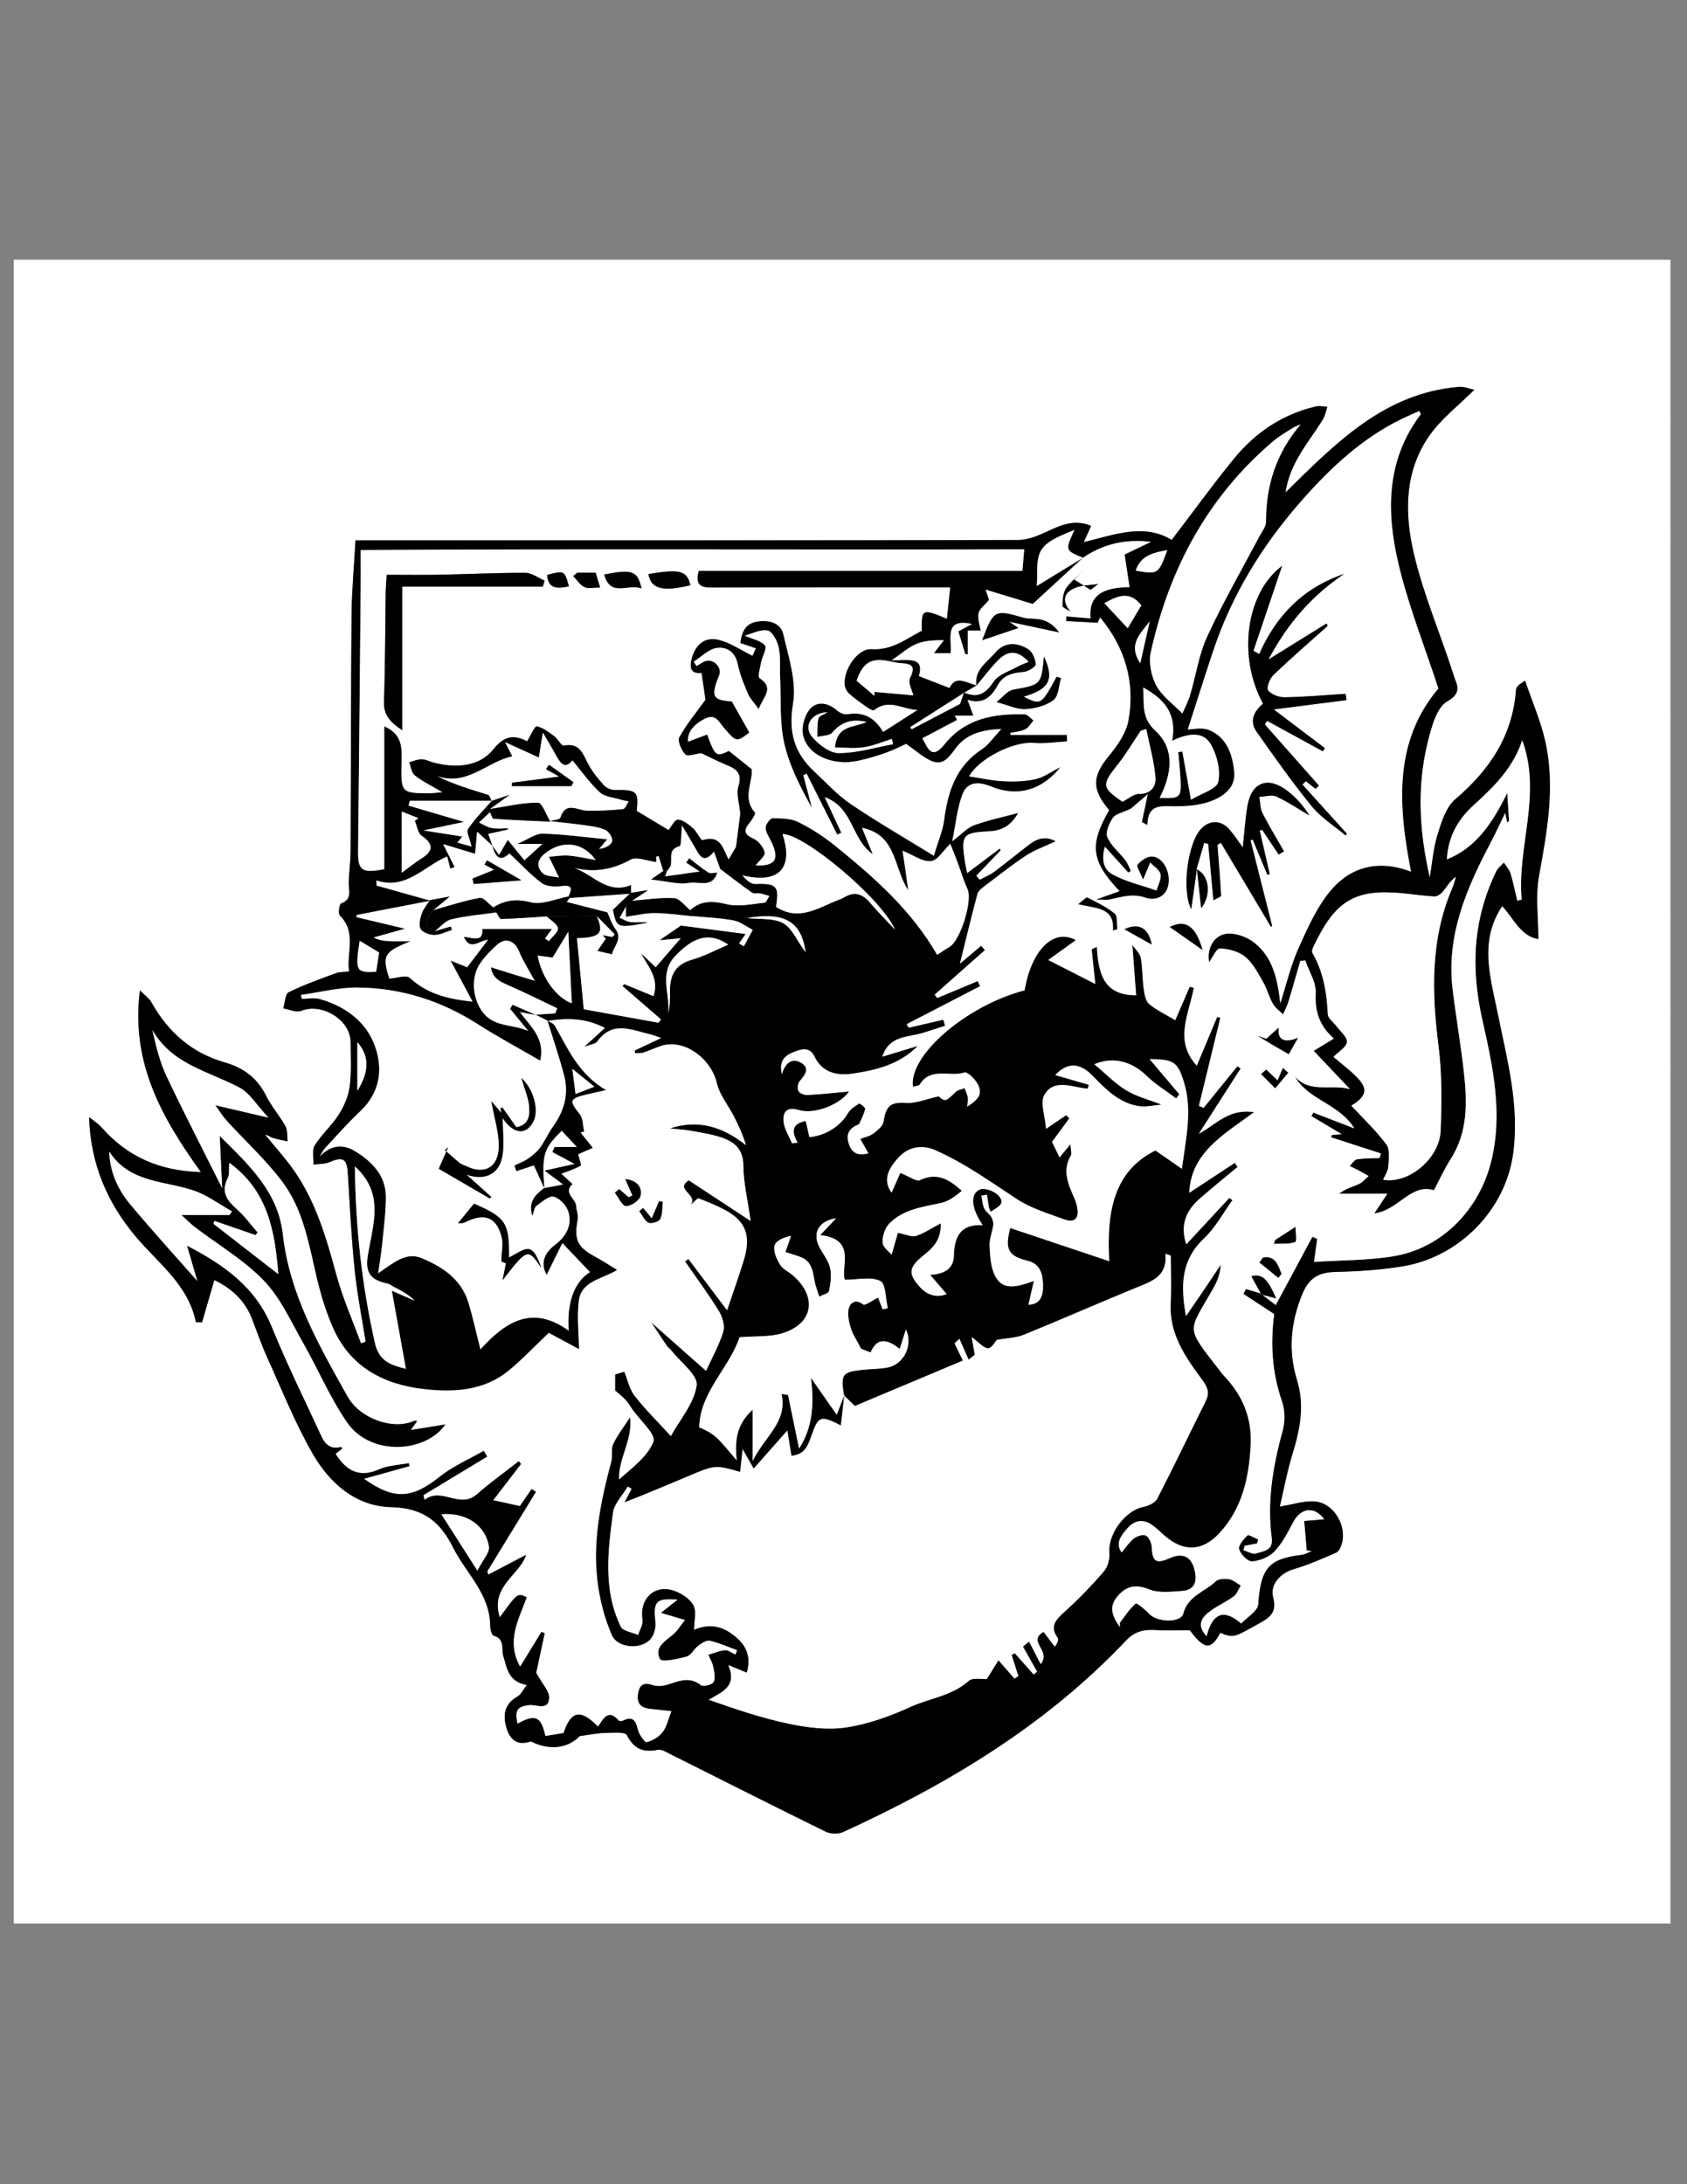 <?xml version="1.0" encoding="utf-8"?>
<!-- Generator: Adobe Illustrator 24.3.0, SVG Export Plug-In . SVG Version: 6.00 Build 0)  -->
<svg version="1.1" id="Layer_1" xmlns="http://www.w3.org/2000/svg" xmlns:xlink="http://www.w3.org/1999/xlink" x="0px" y="0px"
	 viewBox="0 0 612 792" style="enable-background:new 0 0 612 792;" xml:space="preserve">
<rect x="0" y="0" width="612" height="792" fill="#808080" stroke="none"/>
<style type="text/css">
	.st0{fill:#FFFFFF;}
</style>
<g>
	<path class="st0" d="M606,697.47c-200.31,0-400.61,0-601,0C5,496.43,5,295.38,5,94.18c200.28,0,400.64,0,601,0
		C606,295.26,606,496.36,606,697.47z M553.26,246.81c-1.91,1.33-2.29,1.49-2.51,1.77c-0.33,0.44-0.75,0.95-0.78,1.45
		c-1.19,16.67-9.53,29.13-22.02,39.74c-3.38,2.87-5.04,8.27-6.45,12.83c-1.56,5.02-1.93,10.4-2.82,15.63
		c-3.8-16.34-4.82-32.73-0.8-49.01c1.34-5.41,3.2-12.74,7.18-14.96c5.55-3.11,3.32-6.17,2.42-9.01
		c-4.75-14.98-11.1-29.55-14.64-44.78c-3.38-14.55-3.39-29.88,5.95-42.89c4.27-5.95,10.35-10.6,16.03-16.27
		c-1.73-0.35-3.66-1.2-5.5-1.05c-27.03,2.2-44.6,20.23-62.99,38.3c1.6-11.01,8.58-18.35,13.65-26.67c0.79-1.3,1.03-2.93,1.53-4.41
		c-1.4-0.06-2.87-0.43-4.19-0.12c-12.15,2.85-22.01,9.53-29.78,19.07c-7.67,9.42-14.8,19.27-22.49,29.34
		c-10.07-6.19-20.76-1.88-31.9,0.79c1.11-2.45,1.79-3.94,2.67-5.9c-6.05-2.51-10.9-0.3-15.94,2.04c-3.28,1.53-6.97,3.07-10.48,3.08
		c-77.85,0.17-155.69,0.13-233.54,0.13c-2.2,0-4.4,0-6.9,0c-0.53,9.53-1.35,18.22-1.43,26.93c-0.25,28.61-0.21,57.23-0.35,85.84
		c-0.02,3.74-0.56,7.48-0.67,11.23c-0.08,2.87,1.45,6.08-2.75,7.66c-0.66,0.25-1.16,3.69-0.47,4.37c6.23,6.17,2.32,13.44,3.35,20.29
		c-2.07,0.24-3.49,0.14-4.69,0.59c-5.81,2.17-11.69,4.21-17.22,6.95c-1.31,0.65-1.35,3.83-1.98,5.85c2.18,0.35,4.72,1.6,6.48,0.89
		c7.58-3.06,17.95,3.29,17.97,11.42c0.01,5.34,0.36,10.75-0.34,16c-0.46,3.51-2.01,7.13-3.93,10.15c-2.53,3.99-6.27,7.23-8.76,11.24
		c-1.08,1.73-0.33,4.59-0.42,6.94c1.95-0.28,4.08-0.16,5.83-0.92c4.84-2.1,6.3-1.18,6.62,4.21c0.7,11.6,1.27,23.23,2.45,34.79
		c0.89,8.76,2.63,17.43,4,26.15c-0.57,0.2-1.14,0.4-1.71,0.6c-3.02-8.27-6.63-16.38-8.93-24.84c-3.61-13.29-7.4-26.43-15.39-37.86
		c-3.17-4.53-6.94-8.64-10.44-12.95c1.15,0.11,1.83,0.84,2.65,1.09c1.8,0.55,3.67,0.87,5.51,1.29c-0.24-1.85,0.03-3.98-0.81-5.5
		c-2.11-3.82-5.11-7.18-7.04-11.08c-3.21-6.46-8.22-10.1-15.03-12.05c-11.97-3.42-20.59-11.08-26.6-21.88
		c-0.71-1.27-2.08-2.18-4.11-4.22c-3.35,26.34,7.98,46.21,22.13,65.88c-15.1-0.37-26.73-5.63-36.02-16.17
		c-1.28-1.46-3.01-2.52-4.54-3.77c0.5,17.15,6.73,31.32,17.15,43.6c8.13,9.59,18.83,17.24,21.59,30.75
		c0.75,0.02,1.49,0.03,2.24,0.05c1.49-5.13,2.98-10.26,4.45-15.31c6.06,2.91,11.03,7.28,13.64,14c1.85,4.78,3.53,9.64,5.65,14.31
		c5.34,11.74,10.12,23.83,16.56,34.94c6.09,10.49,15.56,18.79,28.19,19.08c11.36,0.27,17.65,4.84,22.53,14.57
		c4.71,9.39,13.42,16.8,13.51,28.45c0.01,1.25,0.54,3.36,1.28,3.59c4.18,1.26,2.68,4.81,3.5,7.46c1.31,4.23,1.74,9.24,8.51,10.45
		c-1.33,1.67-2.1,3.44-3.44,4.2c-4.74,2.69-5.3,6.72-3.95,11.3c1.22,4.13,3.71,6.57,8.5,5.03c0.55-0.18,1.35,0.41,2.02,0.67
		c6.45,2.52,12.18,1.3,16.08-2.71c3.7-0.48,6.34-1.06,8.99-1.11c2.8-0.05,7.41-0.53,8.1,0.8c2.61,5.03,5.94,6.38,11.19,5.29
		c1.38-0.29,3.17,0.89,4.65,1.62c18.73,9.36,37.41,18.83,56.21,28.05c1.76,0.86,4.59,0.98,6.35,0.17
		c38.06-17.4,73.56-38.69,102.6-69.39c3.37-3.56,6.76-4.14,11.08-3.86c3.89,0.25,7.8,0.05,12.13,0.05c5.2,7.06,7.68,7.39,11.03,0.96
		c4.99,1.92,4.88,1.73,14.38-3.56c3.96-2.21,6.18-4.15,4.81-9.28c-1.26-4.72,2.76-8.88,7.39-10.23c5.3-1.55,10.41-3.8,15.49-6.02
		c0.99-0.43,1.72-2.05,2.06-3.27c1.83-6.38-2.82-14.47-9.47-15.24c-3.91-0.45-8.04,1.05-13.05,1.82c1.42-6,2.64-12.67,4.61-19.11
		c2.72-8.85,4.46-17.53,1.63-26.75c-3.24-10.55-2.35-20.84,1.92-31.18c2.46-5.96,6.01-7.91,12.1-8.05
		c8.33-0.2,16.73-0.72,24.92-2.14c19.65-3.41,36.53-20.01,39.43-40.55c2.46-17.49-2.12-34.01-5.49-50.7
		c-2.69-13.35-7.01-26.53,1.58-39.28c4.11,4.53,6.93,11.08,13.08,11.97c0-8.12-1.05-15.57,0.21-22.6
		c2.92-16.19,5.94-32.33,2.4-48.68C559.07,261.8,555.93,254.71,553.26,246.81z"/>
	<path d="M553.26,246.81c2.67,7.9,5.81,14.99,7.41,22.42c3.54,16.35,0.52,32.49-2.4,48.68c-1.27,7.03-0.21,14.48-0.21,22.6
		c-6.16-0.89-8.97-7.44-13.08-11.97c-8.59,12.75-4.28,25.93-1.58,39.28c3.37,16.69,7.95,33.21,5.49,50.7
		c-2.9,20.54-19.78,37.15-39.43,40.55c-8.19,1.42-16.6,1.94-24.92,2.14c-6.09,0.14-9.64,2.1-12.1,8.05
		c-4.27,10.35-5.16,20.64-1.92,31.18c2.83,9.23,1.09,17.9-1.63,26.75c-1.98,6.44-3.19,13.11-4.61,19.11
		c5.02-0.77,9.15-2.27,13.05-1.82c6.65,0.77,11.3,8.86,9.47,15.24c-0.35,1.21-1.07,2.83-2.06,3.27c-5.07,2.22-10.19,4.47-15.49,6.02
		c-4.63,1.35-8.66,5.51-7.39,10.23c1.37,5.14-0.84,7.08-4.81,9.28c-9.5,5.29-9.39,5.48-14.38,3.56c-3.35,6.43-5.84,6.09-11.03-0.96
		c-4.33,0-8.24,0.2-12.13-0.05c-4.32-0.28-7.71,0.3-11.08,3.86c-29.04,30.7-64.54,51.99-102.6,69.39c-1.76,0.8-4.59,0.69-6.35-0.17
		c-18.8-9.22-37.48-18.69-56.21-28.05c-1.48-0.74-3.26-1.91-4.65-1.62c-5.25,1.09-8.58-0.26-11.19-5.29c-0.69-1.33-5.3-0.85-8.1-0.8
		c-2.65,0.05-5.29,0.63-8.99,1.11c-3.9,4.01-9.63,5.24-16.08,2.71c-0.67-0.26-1.47-0.85-2.02-0.67c-4.79,1.54-7.28-0.9-8.5-5.03
		c-1.35-4.58-0.79-8.61,3.95-11.3c1.34-0.76,2.11-2.53,3.44-4.2c-6.77-1.21-7.2-6.22-8.51-10.45c-0.82-2.65,0.68-6.2-3.5-7.46
		c-0.74-0.22-1.27-2.34-1.28-3.59c-0.09-11.64-8.81-19.05-13.51-28.45c-4.88-9.73-11.17-14.3-22.53-14.57
		c-12.63-0.3-22.1-8.59-28.19-19.08c-6.45-11.11-11.23-23.2-16.56-34.94c-2.12-4.66-3.8-9.52-5.65-14.31
		c-2.6-6.72-7.58-11.1-13.64-14c-1.47,5.05-2.96,10.18-4.45,15.31c-0.75-0.02-1.49-0.03-2.24-0.05
		c-2.76-13.52-13.46-21.17-21.59-30.75c-10.42-12.28-16.65-26.45-17.15-43.6c1.52,1.25,3.25,2.31,4.54,3.77
		c9.29,10.54,20.92,15.8,36.02,16.17c-14.15-19.67-25.48-39.54-22.13-65.88c2.03,2.05,3.4,2.95,4.11,4.22
		c6.01,10.8,14.64,18.46,26.6,21.88c6.81,1.95,11.82,5.58,15.03,12.05c1.93,3.9,4.93,7.25,7.04,11.08c0.84,1.52,0.57,3.65,0.81,5.5
		c-1.84-0.41-3.71-0.73-5.51-1.29c-0.82-0.25-1.5-0.98-2.65-1.09c3.5,4.3,7.27,8.41,10.44,12.95c7.99,11.42,11.77,24.57,15.39,37.86
		c2.3,8.47,5.91,16.58,8.93,24.84c0.57-0.2,1.14-0.4,1.71-0.6c-1.36-8.71-3.1-17.39-4-26.15c-1.18-11.56-1.75-23.18-2.45-34.79
		c-0.32-5.39-1.78-6.3-6.62-4.21c-1.75,0.76-3.87,0.64-5.83,0.92c0.08-2.35-0.66-5.21,0.42-6.94c2.49-4.01,6.22-7.25,8.76-11.24
		c1.92-3.02,3.46-6.64,3.93-10.15c0.69-5.26,0.34-10.66,0.34-16c-0.01-8.13-10.39-14.48-17.97-11.42c-1.75,0.71-4.3-0.54-6.48-0.89
		c0.63-2.02,0.67-5.21,1.98-5.85c5.53-2.74,11.42-4.78,17.22-6.95c1.21-0.45,2.62-0.35,4.69-0.59c-1.02-6.85,2.88-14.13-3.35-20.29
		c-0.69-0.69-0.2-4.12,0.47-4.37c4.2-1.58,2.68-4.79,2.75-7.66c0.1-3.75,0.65-7.48,0.67-11.23c0.14-28.61,0.1-57.23,0.35-85.84
		c0.08-8.7,0.9-17.4,1.43-26.93c2.5,0,4.7,0,6.9,0c77.85,0,155.69,0.04,233.54-0.13c3.51-0.01,7.2-1.56,10.48-3.08
		c5.04-2.35,9.89-4.56,15.94-2.04c-0.89,1.95-1.56,3.44-2.67,5.9c11.14-2.68,21.83-6.98,31.9-0.79
		c7.68-10.07,14.82-19.93,22.49-29.34c7.77-9.54,17.63-16.23,29.78-19.07c1.31-0.31,2.79,0.06,4.19,0.12
		c-0.5,1.48-0.74,3.11-1.53,4.41c-5.07,8.33-12.06,15.66-13.65,26.67c18.39-18.07,35.96-36.1,62.99-38.3
		c1.84-0.15,3.77,0.7,5.5,1.05c-5.69,5.67-11.76,10.32-16.03,16.27c-9.35,13.01-9.33,28.34-5.95,42.89
		c3.54,15.23,9.89,29.8,14.64,44.78c0.9,2.84,3.13,5.9-2.42,9.01c-3.98,2.23-5.84,9.55-7.18,14.96c-4.02,16.28-3,32.67,0.8,49.01
		c0.89-5.22,1.26-10.61,2.82-15.63c1.42-4.56,3.07-9.95,6.45-12.83c12.48-10.61,20.82-23.07,22.02-39.74
		c0.04-0.5,0.45-1.01,0.78-1.45C550.97,248.3,551.35,248.14,553.26,246.81z M228.42,324.1c-7.25,0.51-14.49,1.02-21.74,1.53
		c-0.16-0.18-0.31-0.37-0.47-0.55c1.06-2.37,1.88-4.29-2.32-3.8c-2.41,0.28-5.56,0.26-7.32-1.04c-4.23-3.12-7.83-7.09-11.74-10.77
		c-3.11,2.76-4.85,2.12-6.27-2.89c0.74,1.02,1.48,2.04,2.48,3.4c1.2-2.06,1.94-3.32,3.18-5.44c2.28,2.81,4.09,5.04,6.01,7.41
		c1.9-1.71,3.98-3.58,6.57-5.92c-3.22,0-5.8,0-9.17,0c3.83-1.62,6.56-3.78,9.24-3.72c7.63,0.18,15.23,1.26,23.42,2.04
		c-1.41,1.66-2.17,2.57-2.93,3.47c2.27-0.27,4.31-1.31,4.71-2.8c0.3-1.11-1.2-3.49-2.46-4.06c-2.35-1.06-5.1-1.36-7.71-1.73
		c-4.16-0.59-8.35-0.99-12.52-1.46c1.35-0.41,3.65-0.51,3.91-1.28c2.02-6.04,6.09-2.65,9.6-2.54c4.39,0.14,8.81-0.14,13.19-0.57
		c0.75-0.07,1.34-1.81,2-2.77c-0.99-0.21-2-0.36-2.96-0.65c-2.55-0.79-5.71-0.96-7.48-2.61c-3.68-3.41-6.62-7.62-9.95-11.6
		c-2.79,3.39-4.41,0.99-6-1.92c-1.36-2.49-2.84-4.91-4.73-8.16c-0.64,4.03-1.08,6.77-1.45,9.04c-4.1-1.87-7.49-3.41-12.22-5.56
		c1.43,2.82,2,3.95,2.59,5.13c-9.24,1.94-16.37,10.96-27.26,7.15c6.11,3.08,12.3,4.84,18.43,6.77c0.62,0.2,0.91,1.43,1.36,2.18
		c-9.9,0-19.81,0-29.71,0c-0.16,0.59-0.31,1.17-0.47,1.76c6.72,1.97,13.45,3.95,20.15,5.92c-4.13,0.86-8.62,1.8-14.75,3.08
		c5.74,0.9,10.04,1.57,14.1,2.21c-0.23,0.28-0.9,1.11-1.77,2.18c1.71,0.49,3.12,0.89,5.12,1.46c-0.61-2.77-1.99-5.3-1.25-6.42
		c2.44-3.67,5.66-6.83,8.58-10.19c1.8-0.6,3.59-1.21,6.74-2.27c-3.37,2.43-5.36,3.86-7.34,5.29c0,0.37,0,0.75,0,1.12
		c-1.33,1.25-2.66,2.51-4,3.76c1.54,0.7,3.03,1.71,4.65,2.01c1.87,0.35,3.85,0.08,5.78,0.08c0.01,0.16,0.02,0.32,0.03,0.48
		c-2.42,0.53-4.84,1.06-7.14,1.56c0.64,1.76,1.11,3.04,1.58,4.32c-1.92-1.76-3.84-3.52-5.6-5.14c-0.29,3.13-0.53,5.79-0.73,8.03
		c-4.18-1.27-7.5-2.27-11.59-3.51c1.76,3.5,2.98,5.92,4.19,8.34c-0.54,0.17-1.08,0.34-1.62,0.5c-0.29-1.14-0.58-2.28-1.1-4.37
		c-8.43,3.5-14.95,12.3-25.71,8.69c0.03,0.62,0.07,1.23,0.1,1.85c6.52,1.83,13.04,3.66,19.55,5.49c-8.88,1.72-17.75,3.43-26.63,5.15
		c-0.13,0.25-0.26,0.51-0.4,0.76c5.46,1.3,10.91,2.6,17.79,4.24c-4.53,1.27-7.96,2.23-11.38,3.18c1.91,1.01,3.87,1.26,5.85,1.34
		c2.14,0.09,4.28,0.02,7.55,0.02c-9.75,3.9-10.42,5.21-7.71,13.54c2.5-0.15,6.1-1.45,7.42-0.25c5.99,5.47,12.96,7.62,22.76,8.6
		c-3.07-5.72-5.5-10.23-7.99-14.87c2.08,0.83,4.22,1.69,6.03,2.41c2.67-3.52,5.04-6.63,7.54-9.92c-3.05,0.1-6.51,4.29-8.76-1.12
		c3.07,0.26,7.09,2.27,6.73-2.82c8.08,0,16.26,0,25.26,0c-1.41,1.91-1.96,2.66-2.5,3.4c0.44,0.34,0.89,0.69,1.33,1.03
		c1.2-1.58,3.52-3.31,3.32-4.69c-0.22-1.6-2.65-2.9-4.12-4.33c6.08-0.05,12.16-0.1,18.24-0.15c2.59,6.29,1.44,7.78-7.19,8.07
		c0.83,8.66,1.65,17.27,2.46,25.75c9.66,1.74,18.38,3.32,27.09,4.89c0.31-0.4,0.62-0.8,0.93-1.2c-4.66-4.03-9.32-8.06-13.98-12.09
		c0.21-0.24,0.42-0.48,0.63-0.72c3.54,1.45,7.07,2.91,10.62,4.37c2.13-6.43-1.92-10.7-4.59-15.59c1.91,1.81,3.82,3.63,5.38,5.1
		c3.15-3.64,6.17-7.13,9.08-10.5c-2.18,0.2-4.51,0.42-7.69,0.72c3.09-2.12,5.14-3.53,7.77-5.33c6.89,0.9,15.02,1.95,23.48,3.05
		c-1.19,1.73-1.79,2.59-2.38,3.46c0.58,0.33,1.16,0.65,1.74,0.98c1.07-1.97,2.14-3.95,3.22-5.92c-2.32-1.19-4.53-2.98-6.98-3.43
		c-4.92-0.91-9.97-1.09-14.97-1.57c-0.25-0.72-0.51-1.44-0.76-2.16c4.02-3.62,8.27-3.35,13.38-2.13c4.26,1.02,9.06-0.11,13.6-0.55
		c0.65-0.06,1.16-1.59,1.73-2.44c-1.07-0.31-2.13-0.7-3.22-0.9c-1.03-0.19-2.36,0.18-3.1-0.34c-3.91-2.74-7.69-5.69-11.51-8.57
		c-0.72-2.03-1.45-4.06-2.24-6.26c-3.62,4.44-5.09,1.65-6.63-1.04c-1.47-2.56-2.98-5.09-4.96-8.46c-0.37,3.58-0.17,7.33-0.87,7.51
		c-4.44,1.13-2.52,4.6-3.24,7.07c-0.23,0.78-0.96,1.42-1.46,2.12c-0.42-0.05-0.84-0.1-1.25-0.15c-0.56-1.81-1.12-3.61-1.67-5.42
		c-0.29,0.05-0.58,0.11-0.86,0.16c0,0.8,0,1.6,0,1.99c-3.33-0.39-7.12-2.08-9.31-0.87c-6.59,3.64-13.13,4.76-20.46,3
		c6.78,2.24,12.07,9.8,20.65,6.15c0,0.26,0,1.56,0,2.87C228.78,323.88,228.6,324,228.42,324.1z M349.71,251.06
		c4.85,2.17,7.78,0.61,10.74-3.88c1.77-2.69,5.9-3.84,9.01-5.62c1-0.57,2.13-0.92,3.69-1.57c-4.1-4.53-7.73-3.99-11.1-0.54
		c-2.83,2.9-5.27,6.17-7.88,9.28c-0.9-5.82,3.79-8.57,6.84-12.12c3.42-3.99,7.88-3.77,11.91-1.3c1.57,0.96,2.72,3.61,2.8,5.54
		c0.04,0.93-2.82,2.69-4.46,2.81c-3.98,0.3-7.38,1.14-9.41,4.91c-2.29,4.25-5.42,6.95-10.87,5.19c0.76,2.07,1.32,3.6,2.1,5.73
		c-2.64,0-4.69,0-6.73,0c0.28,0.52,0.55,1.03,0.83,1.55c-4.24,2.24-8.48,4.48-12.63,6.67c1.73,2.52,2.98,8.5,8,2.22
		c7.58-9.47,18-11.24,29.16-10.92c1.08,0.03,2.12,1.45,3.18,2.23c-0.98,1.1-1.77,2.6-3,3.21c-1.62,0.8-3.59,0.9-5.42,1.3
		c0.05,0.23,0.11,0.47,0.16,0.7c3.38,0,6.77,0,10.15,0c3.42,0,6.83,0,10.25,0c0.01,0.8,0.02,1.6,0.04,2.39
		c-4.01,0.21-8.06,0.87-12.03,0.54c-7.61-0.63-20.17,5.87-23.49,12.12c3.98,0.59,8.2,1.54,12.45,1.76c3.87,0.2,7.9,0.09,11.65-0.77
		c2.99-0.68,5.68-2.69,9.08-4.4c-6.75,8.46-15.67,11.01-25.25,7.08c-4.4-1.8-8.5-1.78-10.24,2.56c-2.03,5.04-2.46,10.73-3.83,17.28
		c3.51-2.64,5.49-4.95,7.98-5.83c5.47-1.93,11.19-3.14,15.96-4.42c-2.48,4.34-5.55,6.44-10.73,6.68
		c-9.29,0.42-10.06,1.37-8.65,10.65c0.24,1.6,0.61,3.19,0.86,4.48c4.05-3.05,7.93-5.98,11.81-8.9c0.11,0.22,0.22,0.45,0.33,0.67
		c-2.94,3.06-5.88,6.13-8.81,9.19c0.41,0.47,0.83,0.95,1.24,1.42c1.75-0.95,3.65-1.7,5.23-2.87c4.26-3.17,8.35-6.56,12.57-9.78
		c2.87-2.19,5.9-3.38,9.75-1.26c-4.05,1.91-7.66,3.15-10.74,5.18c-5.21,3.42-10.11,7.32-15.08,11.09c-1.01,0.77-2.27,1.73-2.57,2.83
		c-2.2,8.23-4.18,16.51-6.36,25.28c2.76-2.33,5.22-4.42,7.69-6.51c0.46,0.52,0.93,1.05,1.39,1.57
		c-6.07,5.39-12.15,10.77-18.22,16.16c0.29,0.41,0.58,0.83,0.87,1.24c4.91-2.05,9.81-4.1,14.72-6.15c0.29,0.62,0.59,1.23,0.88,1.85
		c-8.87,4.59-17.75,9.18-26.62,13.77c0.23,0.43,0.46,0.86,0.68,1.29c4.2-0.97,8.4-1.95,12.6-2.92c0.21,0.75,0.42,1.5,0.63,2.25
		c-2.65,0.84-5.31,1.67-7.96,2.52c-5.43,1.72-12.35,0.85-14.78,8.64c4.52-1.37,8.68-2.63,12.84-3.89
		c-6.55,6.67-15.01,8.78-23.58,10.04c-5.6,0.82-11.06-0.18-13.99-6.31c-1.67-3.49-4.66-2.62-7.42-1.53
		c-3.15,1.25-5.45,3.12-4.33,8.05c1.37-4.73,4.24-5.94,7.24-3.98c3.1,2.03,0.99,4.4-0.81,6.57c-0.67,0.81-0.89,2.72-0.38,3.57
		c0.5,0.85,2.2,1.44,3.33,1.38c5.01-0.27,10-0.82,15-1.27c-3.13,4.7-12.64,8.46-18.2,6.74c-4.42-1.36-5.95,0.74-5.52,4.38
		c0.31,2.64,1.96,5.12,3.02,7.67c0.68-0.07,1.36-0.13,2.04-0.2c-2.33-4.15-2.09-6.95,2.95-7.88c0.53,2.35,0.93,4.12,1.32,5.83
		c5.92-0.49,11.29-4.08,13.94-8.6c0.87-1.49,2.54-2.6,4.06-3.55c0.28-0.18,2.36,1.42,2.25,1.9c-0.41,1.86-1.33,3.62-2.14,5.39
		c-0.13,0.28-0.62,0.42-0.97,0.58c-3.15,1.48-3.89,3.81-2.72,7.03c1.38,3.81,4.09,3.81,6.99,3.14c-1.05-1.84-2.01-3.54-2.97-5.23
		c1.6-0.63,3.42-0.96,4.75-1.95c1.52-1.14,3.48-2.74,3.72-4.36c0.87-5.9,2.7-7.14,8.33-6.76c3.41,0.23,6.94-1.34,11.64-2.38
		c2.47,2.01,2.51,1.95,6.19-1.59c0.79-0.76,2.14-0.94,3.23-1.39c0.41,1.14,0.97,2.25,1.18,3.43c0.16,0.93-0.12,1.93-0.23,3.27
		c4.32-2.67,5.54-4.73,3.9-7.98c-0.96-1.91-3.83-4.74-4.92-4.38c-5.3,1.75-12.16-2.11-16.16,4.33c-0.35,0.56-1.61,0.56-2.51,0.84
		c-1.65-11.44,19.59-29.55,40.5-34.95c2.46-14.57,10.47-22.7,18.6-18.22c-3.24,2.34-6.31,4.56-9.98,7.21
		c5.76,2.94,11.04,5.63,17.03,8.69c-0.53-5.01-0.93-8.79-1.33-12.56c0.63-0.31,1.27-0.63,1.9-0.94c0.56,9.27,2.18,17.63,14.25,17.61
		c-0.44-5.8-0.88-11.64-1.38-18.31c1.18,1.73,2.78,3.1,3.07,4.71c0.67,3.7,0.55,7.54,1.07,11.28c0.27,1.92,0.68,4.4,1.97,5.48
		c2.81,2.33,6.24,3.93,9.46,5.85c1.77-4.08,3.5-8.1,5.24-12.12c0.5,0.13,1,0.25,1.5,0.38c-1.71,9.47-7.33,19.16,1.07,28.22
		c2.49-5.94,4.95-11.8,7.41-17.67c0.38,0.11,0.77,0.22,1.15,0.34c-2.59,10.65-5.19,21.29-7.78,31.94c0.56,0.24,1.13,0.48,1.69,0.72
		c4.08-5.03,8.17-10.05,12.25-15.08c0.41,0.26,0.82,0.51,1.23,0.77c-5.07,7.9-10.14,15.81-15.21,23.71
		c6.31-3.4,10.83-9.25,20.08-7.84c-11.28,8.28-22.91,14.76-23.54,29.23c5.39-3.54,10.96-7.19,16.52-10.85
		c0.34,0.49,0.68,0.99,1.01,1.48c-4.64,3.88-9.37,7.66-13.91,11.66c-4.83,4.26-6.97,9.46-4.71,16.4
		c5.41-5.82,10.51-11.33,15.62-16.83c0.38,0.28,0.76,0.55,1.14,0.83c-3.39,4.65-6.17,9.95-10.28,13.82
		c-8.51,8-8.54,17.43-6.58,28.19c2.31-3.36,4.32-6.26,6.29-9.18c2.12-3.13,4.21-6.28,6.31-9.42c-0.18,2.93-1.04,5.57-2.37,7.95
		c-9.61,17.23-11,13.59,2.9,31.56c0.23,0.3,0.49,0.59,0.75,0.86c6.73,7.11,10.15,15.35,9.58,25.33
		c-0.66,11.66-3.05,22.59-11.22,31.49c-6.22,6.77-12.99,7.1-19.96,1.09c-1.58-1.37-3.06-2.9-4.78-4.06
		c-3.18-2.15-6.21-1.51-8.67,1.26c-2.36,2.65-4.61,5.46-2.17,8.84c1.53-1.81,2.74-3.75,4.43-5.06c1.13-0.88,3.35-1.6,4.37-1.05
		c1.15,0.61,2.06,2.7,2.12,4.18c0.25,5.34,1.54,6.2,6.73,3.91c4.29-1.89,7.47-0.62,8.7,3.98c1.02,3.8,0.72,7.63-4.4,8
		c-4,0.28-8.48,0.84-11.99-0.58c-5.03-2.04-8.48-1.11-11.6,2.69c-2.69,3.27-2.31,6.49,1.02,10.98c0-0.63-0.22-1.33,0.04-1.67
		c1.78-2.41,3.5-4.92,5.69-6.9c0.29-0.26,3.41,2.15,4.79,3.69c2.85,3.19,11.54,3.49,12.45-0.03c1.65-6.42,7.81-7.84,11.76-11.66
		c0.99-0.96,3.29-1.05,4.86-0.78c1.5,0.25,2.84,1.49,4.25,2.3c-0.83,1.33-1.37,3.04-2.54,3.91c-2.58,1.92-5.6,3.25-8.22,5.12
		c-3.33,2.38-5.55,5.2-1.64,9.32c2.05-8.31,6.22-10.09,12.54-4.59c2.13-2.28,5.98-4.47,6.15-6.91c0.9-13.01,3.67-16.58,15.79-18.01
		c1.24-0.15,2.42-0.89,3.63-1.36c-0.6-0.06-1.2-0.12-1.8-0.17c-0.31-3.58-0.61-7.16-0.92-10.74c2.59-0.22,5.19-0.44,7.27-0.62
		c-3.54-4.75-8.44-4.39-11.45,1.43c-1.88,3.64-3.86,7.42-6.65,10.32c-1.93,2.01-5.27,3.35-8.08,3.54c-1.55,0.11-4.14-2.53-4.69-4.39
		c-0.39-1.33,1.6-3.68,3.04-5.03c0.44-0.42,2.56,0.93,3.9,1.48c-0.14,0.48-0.28,0.97-0.43,1.45c-1.51,0.28-3.02,0.56-4.53,0.84
		c-0.13,0.53-0.26,1.07-0.39,1.6c1.54,0.45,3.35,1.62,4.58,1.18c2.56-0.91,6.26-0.93,5.65-5.64c-1.71-13.19,0.42-26.01,3.94-38.74
		c0.93-3.37,0.91-7.56-0.23-10.83c-3.66-10.54-4.19-21.19-2.81-31.59c-3.91-2.56-7.53-4.93-11.16-7.3c0.29-0.6,0.58-1.2,0.87-1.81
		c1.81,0.54,3.61,1.08,5.42,1.62c0.2,0.19,0.41,0.36,0.63,0.52c1.68,1.29,3.37,2.58,4.8,3.67c4.68-8.71,8.99-16.72,13.31-24.74
		c0.58,0.25,1.16,0.49,1.75,0.74c-0.31,2.25-0.62,4.5-1.15,8.37c10.09-0.66,19.58-0.52,28.78-2.05
		c17.86-2.96,31.24-17.11,35.51-34.54c4.32-17.61,0.45-34.74-3.29-51.41c-4.25-18.92-3.28-36.42,5.09-53.66
		c0.59-1.22,1.83-2.12,2.77-3.17c0.83,1.32,1.99,2.53,2.43,3.97c0.99,3.22,1.63,6.56,2.42,9.84c0.53-0.11,1.07-0.23,1.6-0.34
		c-1.78-19.08,7.44-38.03,0.21-57.79c-3.35,10.21-10.51,17.08-17.77,23.68c-5.99,5.45-9.16,11.86-9.57,19.51
		c10.46-4.18,16.44-13.01,21.92-24.11c0.3,4.84,0.46,7.5,0.63,10.17c-0.23,0.2-0.46,0.41-0.68,0.61c-0.21-1.02-0.42-2.03-0.71-3.47
		c-2.24,4.59-3.67,7.72-5.28,10.76c-8.82,16.68-16.17,33.75-13.78,53.29c1.23,10,2.96,19.95,4.08,29.96
		c1.21,10.88,1.49,21.69-4.83,31.52c-2.31,3.59-4.06,7.54-6.03,11.25c-8.45-2.58-12.82,7.27-21.65,8.4
		c1.71-2.59,2.72-4.12,4.72-7.15c-6.74,0-12.11,0-17.48,0c2.29-1.85,4.81-2.45,7.13-3.49c1.36-0.61,2.39-1.92,3.58-2.92
		c-1.25-0.7-2.49-1.41-3.76-2.08c-1.02-0.54-2.07-1.03-3.11-1.54c0.86-0.85,1.63-2.27,2.61-2.43c2.69-0.44,5.47-0.35,8.21-0.47
		c0.17-0.55,0.33-1.11,0.5-1.66c-6.04-1.96-12.07-3.91-18.11-5.87c0.11-0.28,0.23-0.56,0.34-0.83c1.13-0.1,2.26-0.2,3.52-0.31
		c-3.86-2.3-7.43-4.42-10.99-6.55c0.25-0.42,0.49-0.85,0.74-1.27c4.69,1.81,9.37,3.62,14.84,5.73
		c-5.47-8.99-16.79-10.27-21.53-18.81c5.56,6.32,13.11,2.59,19.97,4.59c-4.64-4.89-8.77-9.25-13.18-13.9
		c2.67-1.62,4.81-2.92,7.33-4.45c-5.25-4.6-6.94-9.85-6.59-16.51c0.21-3.86-2.43-7.88-3.79-11.83c-0.6,0.07-1.19,0.15-1.79,0.22
		c-1.41,4.89-2.78,9.79-4.27,14.65c-0.5,1.63-1.31,3.15-1.98,4.73c-1.26-1.27-2.85-2.36-3.7-3.86c-1.4-2.47-2.07-5.35-3.5-7.8
		c-1.89-3.26-3.7-6.88-6.49-9.2c-2.37-1.97-6.06-2.94-9.21-3.06c-1.28-0.05-2.7,3.32-3.93,4.98c-1.03-5.47,2.32-10.67,7.67-10.4
		c2.98,0.15,6.35,1.44,8.7,3.29c6.74,5.32,8.48,13.27,9.45,22c2.25-7.05,3.74-13.58,6.42-19.58c3.23-7.26,6.55-14.82,11.5-20.89
		c7.43-9.12,17.67-11.77,29.49-7.27c-4.71-24.11-6.28-47.26,9.93-66.4c-5-15.34-10.88-30.04-14.49-45.27
		c-4.43-18.72-4.49-37.52,8.05-54.07c0.11-0.14-0.21-0.61-0.46-1.28c-2.22,1.01-4.45,1.94-6.62,3.01
		c-14.1,6.91-25.26,17.32-35.6,28.97c-14.49,16.33-25.69,34.44-32.6,55.16c-3.14,9.42-6.12,18.89-9.17,28.32
		c1.74,0,5.04-0.86,7.59,0.17c6.6,2.65,8.65,8.86,9.26,15.27c0.54,5.68-3.86,8.82-8.23,10.51c-4.07,1.58-8.81,1.93-13.25,1.94
		c-4.9,0.01-9.85-1.08-10.03,6.79c-0.67-0.36-1.35-0.73-2.02-1.09c0.58-2.74,1.16-5.49,2.13-10.06c-3.14,2.69-5.25,4.49-6.1,5.22
		c-3.13,1.49-5.57,1.89-6.51,3.29c-1.34,1.99-2.79,5.23-2.03,7.02c1.35,3.16,4.39,5.57,6.58,8.41c0.87,1.13,1.33,2.56,1.98,3.85
		c-0.33,0.19-0.65,0.38-0.98,0.57c-2.79-3.09-5.58-6.18-8.46-9.36c-1.04,3.47-1.13,7.88,2.66,9.98c4.94,2.73,10.67,4,16.07,5.9
		c0.55-1.98,1.79-4.1,1.43-5.9c-0.32-1.6-2.42-2.85-3.73-4.26c-0.64,1.54-1.27,3.09-2.58,6.27c-1.01-2.56-2.55-4.9-2.04-5.49
		c1.25-1.47,3.46-3.01,5.24-2.96c3.94,0.11,6.8,5.45,6.01,10.13c-0.82,4.89-5.21,5.9-8.22,4.85c-4.79-1.68-8.79-0.27-13.12,0.63
		c-1.26,0.26-2.62,0.04-5.08,0.04c3.58-1.28,5.96-2.12,8.63-3.08c-10.36-10.99-11-16.78-3.75-29.39c-6.44-7.5-6.15-12.33-0.16-19.57
		c3.13-3.78,6.33-8.37,7.17-13.01c2.49-13.93-1.34-26.48-10.27-37.26c-0.29,0.65-0.58,1.3-0.87,1.94c-3.82-0.2-7.64-0.4-11.46-0.6
		c0.02-0.59,0.05-1.17,0.07-1.76c2.93,0.25,5.87,0.5,8.79,0.75c-0.72-7.91,3.8-11.29,14.14-11.32c-0.64-4.21-1.3-8.51-1.8-11.86
		c2.96-1.41,5.68-2.71,9.58-4.57c-10.02-1.17-17.68,1.08-24.72,5.77c-6.48-2.66-6.48-2.66-3.07-10.09
		c-4.36,1.91-9.66,3.61-11.96,7.23c-2.19,3.44-1.27,8.88-1.69,13.1c5.57-3.4,11.15-6.81,16.73-10.22
		c-6.48,5.97-12.95,11.94-18.17,16.75c-6.79-2.07-11.85-3.61-17.09-5.2c0.39,1.2,0.99,3.01,1.22,3.72
		c-1.61,1.97-3.51,3.29-3.81,4.91c-0.39,2.06,0.51,4.36,0.79,6.19c-1.74,0-3.57,0-4.69,0c0,3.17,0,5.92,0,8.67
		c-0.32-0.06-0.63-0.12-0.95-0.19c-0.8-2.63-1.61-5.25-2.5-8.18c1.61-0.87,3.27-1.76,4.94-2.66c-10.45-2.33-7.1,5.74-7.73,10.6
		c-2.78,0-5.02,0-6.08,0c1.02-1.33,2.33-3.03,3.63-4.72c-4.29-0.03-7.44,0.25-10.2,1.45c-2.72,1.19-5.04,3.32-8.76,5.87
		c6.25-0.18,12.02-1.39,9.92,5.68c4,1.55,7.36,2.85,11.1,4.3c2.2-4.86,6.19-1.81,9.89-0.93c-1.51,0.89-3.02,1.78-4.54,2.65
		c-6.53,4.17-13.06,8.33-19.6,12.5c0.17,0.25,0.34,0.5,0.51,0.75c5.75-3.01,11.51-6.02,17.57-9.18
		C348.51,254.63,349.11,252.85,349.71,251.06z M197.51,431.01c-1.34-2.95-2.69-5.9-3.84-8.42c-2.07,0.69-4.21,1.4-6.35,2.11
		c-0.23-0.7-0.47-1.4-0.7-2.1c1.63-0.8,3.37-1.42,4.85-2.44c1.61-1.11,3.23-2.39,4.37-3.94c1.78-2.41,2.99-5.24,4.74-7.68
		c3.98-5.53,5.82-11.6,4.14-18.23c-1.73-6.84-4.07-13.53-6.15-20.29c0.93,0.63,2.22,1.04,2.72,1.91
		c4.76,8.35,8.51,17.39,18.57,23.34c-3.7,0.83-5.49,1.2-7.26,1.63c-6.07,1.47-6.16,2.27-2.28,7.08c1.24,1.54,1.11,4.19,1.61,6.33
		c-0.43,0.11-0.87,0.22-1.3,0.34c1.37,1.71,2.74,3.43,4.44,5.55c-2.33,1.03-3.98,1.76-5.31,2.34c0.35,1.49,1.27,3.95,0.93,4.14
		c-2.3,1.28-4.86,2.08-7.02,2.91c1.11,1.03,2.56,2.38,4.02,3.73c-3.52,3.3,1.19,5.23,1.34,7.93c0.09,1.68,0.83,3.43,0.54,5.02
		c-1.34,7.4-0.11,9.97,6.75,13.62c2.45,1.31,4.76,2.88,7.58,4.6c-5.71,3.42-13.1,4.03-13.94,11.31c-0.68,5.89,0.02,11.94,0.1,17.41
		c-3.21-1.73-7.6-4.09-10.98-5.91c-5.34,5.06-9.61,9.6-14.38,13.54c-9.06,7.49-19.96,8.1-30.94,6.84
		c-14.62-1.68-26.63-7.96-32.9-22.06c-2.61-5.87-4.51-12.14-5.98-18.4c-2.83-12.06-4.85-24.55-12.41-34.64
		c-5.99-8-13.51-14.85-20.29-22.27c-1.32-1.44-2.34-3.15-4.1-5.57c6.9,1.61,12.21,2.85,19.28,4.5c-4.15-4.43-6.7-8.89-10.54-10.92
		C75.68,388.43,62.4,386,55.3,373.5c1.3,6.03,2.75,11.76,5.24,17c6.36,13.41,13.18,26.6,20.07,40.36c-0.3-6.1-0.59-12.18-0.92-19
		c10.69,10.61,21.2,20.33,22.92,35.7c2.43,21.75,13.08,40.25,23.49,58.79c4.6,8.2,16.62,12.24,24.18,8.81
		c0.26-0.12,0.65,0.03,1.13,0.06c-0.55,0.77-1.04,1.46-2.34,3.27c4.77-0.77,8.6-1.38,12.54-2.02c-7.14,10.41-27.17,11.7-35.72-0.7
		c-6.2-9-10.5-19.3-15.94-28.84c-4.41-7.73-8.16-16.27-14.2-22.53c-7.27-7.54-16.66-13.04-25.09-19.47
		c-1.52-1.16-2.85-2.56-4.85-4.38c6.85,0,12.16,0,17.46,0c0.3-0.43,0.59-0.87,0.89-1.3c-4.59-2.57-8.93-5.88-13.83-7.54
		c-10.71-3.64-23.39-2.71-30.71-14.17c0.25,7.5,3.15,13.8,7.65,19.19c7.89,9.42,16.17,18.51,24.29,27.74
		c-1.18-4.04-2.46-8.43-3.73-12.81c13.61,7.04,24.99,15.22,30.8,29.51c5.5,13.52,12,26.64,18.13,39.9c1.3,2.81,3.42,4.5,6.82,3.58
		c0.17-0.05,0.46,0.34,0.73,0.56c-0.89,0.68-1.72,1.33-2.53,1.95c3.88,6.14,8.55,8.78,15.73,5.61c3.29-1.45,7.18-1.55,10.8-2.26
		c0.09,0.38,0.19,0.76,0.28,1.14c-5.4,1.5-10.81,3-16.47,4.57c10.91,7.78,17.42,7.19,27.43-0.82c4.77-3.81,10.61-6.29,15.96-9.37
		c0.42,0.72,0.84,1.43,1.26,2.15c-7.71,4.66-15.42,9.32-23.13,13.98c0.13,0.56,0.26,1.12,0.39,1.68c6.11-4.86,12.73,3.48,19-2.06
		c4.82-4.26,10.1-8,15.18-11.97c0.29,0.33,0.57,0.67,0.86,1c-3.33,4.34-6.66,8.68-10.09,13.15c3.53,0.78,6.6,1.46,9.6,2.12
		c1.5-2.17,2.89-4.19,4.28-6.2c0.54,0.35,1.07,0.7,1.61,1.05c-5.89,9.62-11.77,19.24-17.66,28.86c0.12,0.37,0.25,0.75,0.37,1.12
		c4.72-2.47,9.44-4.95,13.72-7.19c-2.1,7.27-13.16,11.38-9.58,22.65c6.44-8.84,6.44-8.84,9.8-7.23c-2.85,8-7.62,15.82-2.43,25.16
		c2.73-4.47,5.22-8.54,7.72-12.61c0.41,0.17,0.82,0.33,1.23,0.5c-1.18,5.48-2.35,10.96-3.09,14.4c2.2,4.02,4.79,6.59,4.69,9.04
		c-0.2,4.86-4.59,2.36-7.23,2.66c-4.36,0.5-5.3,1.79-4.27,6.71c6.44-3.6,8.55-2.68,10.12,4.46c2.19-0.37,4.39-0.73,6.55-1.09
		c2.71-8.08,6.22-8.85,12.51-2.32c1.85-2.65,3.7-6.72,7.52-2.2c0.23,0.27,1.16,0.23,1.61,0.01c3.61-1.76,4.59,0.1,5.37,3.31
		c0.43,1.76,2.48,4.7,3.17,4.53c2.14-0.53,4.46-1.92,5.81-3.66c1.49-1.92,2-4.61,3.16-7.55c-2.64-0.29-5.23-0.57-7.83-0.86
		c-3.19-0.36-4.81-1.91-4.31-5.34c0.51-3.53,2.15-4.39,5.56-3.24c1.62,0.54,3.76,0.25,5.46-0.29c4.03-1.28,7.81-2.93,11.86,0.3
		c0.81,0.64,4.08-0.17,4.56-1.13c0.73-1.48,0.24-3.71-0.12-5.54c-0.3-1.51-1.18-2.91-1.8-4.36c2.04-0.59,4.05-1.5,6.12-1.66
		c1.19-0.09,2.47,1.01,3.71,1.58c0.21-0.52,0.41-1.05,0.62-1.57c-3.25-1.19-6.44-2.64-9.79-3.43c-1.21-0.28-2.97,0.8-4.16,1.68
		c-1.6,1.19-2.67,3.57-4.37,4.05c-3.2,0.91-8.97,2.11-9.62,0.94c-2.27-4.08,1.7-6.5,4.68-8.93c1.58-1.29,2.67-3.18,4.36-5.27
		c-3.47-1.02-5.5-1.62-8.75-2.58c2.63-2.09,4.26-3.38,6.06-4.81c-7.86-0.6-8.85,0.65-8.01,8.1c0.23,2.01-0.49,4.69-1.78,6.21
		c-3.36,3.95-11.96,3.34-14.04-1.41c-2.48-5.64-4.13-11.82-5.02-17.93c-2.23-15.35,0.85-30.27,4.8-45.05
		c0.53-2.01-0.16-4.44,0.66-6.25c1.4-3.06,3.55-5.77,6.15-9.82c1.05,8.35-4.31,14.94-3.95,22.55c4.74-4.27,10.4-8.32,12.44-13.73
		c0.97-2.58-4.93-7.75-7.71-11.74c-0.76-1.09-1.4-2.3-2.31-3.26c-1.2-1.27-2.6-2.36-3.9-3.51c0-1.99,0-4.33,0-5.82
		c1.76-0.52,3.27-0.97,3.35-1c1.25,3.06,1.89,6.37,3.74,8.75c3.7,4.77,8.06,9.04,13.14,14.6c3.24-5.88,8.43-11.81,9.37-18.35
		c0.53-3.72-5.89-8.44-9.2-12.69c-0.46-0.6-1.17-1.01-1.59-1.63c-2.02-2.96-3.98-5.97-5.68-8.55c6.43,5.69,13.03,11.53,19.88,17.58
		c2.05-4.5,4.68-9.19,6.24-14.21c0.67-2.15-0.29-5.37-1.57-7.44c-3.82-6.19-8.17-12.06-12.31-18.06c0.41-0.28,0.82-0.57,1.24-0.85
		c4.55,6.02,9.1,12.04,14.03,18.58c2.25-6.71,4.22-12.25,5.97-17.85c2.82-9.04,0.93-14.37-6.64-18.46c-3.1-1.67-6.4-2.97-9.69-4.26
		c-0.36-0.14-1.2,0.95-2.88,2.37c2.87-3.84-5.98-5.56-0.65-8.91c7.22,4.74,14.05,9.23,22.43,14.74c-1.06-7.52-2.59-13.77-2.64-20.04
		c-0.05-5.94-3.16-8.63-7.89-10.21c-3.56-1.19-7.33-1.77-11.05-2.44c-2.55-0.46-5.16-0.59-7.74-0.86
		c10.36-3.45,19.27-0.58,27.62,6.06c-1.14-3.78-2.69-7.15-4.38-10.45c-2.06-4.01-5.18-7.75-6.17-11.99
		c-2.06-8.83-11.74-16.34-20.3-13.52c-2.13,0.7-4.16,1.69-6.29,2.37c-0.96,0.3-2.06,0.17-3.1,0.23c-0.03-0.32-0.07-0.65-0.1-0.97
		c3.04-1.43,6.07-2.87,9.58-4.52c-1.66-0.57-2.69-1.02-3.77-1.27c-6.77-1.53-13.81-5.27-19.43,2.57c-0.61,0.86-2.27,0.96-4.74,1.92
		c3.05-2.78,5.05-4.61,7.52-6.87c-7.06-3.65-13.78-3.67-20.67-2.56c-1.47-0.75-2.93-1.49-4.44-2.26c2.38-0.16,4.76-0.32,7.14-0.48
		c0.22-0.61,0.45-1.23,0.67-1.84c-5.77-2.74-11.5-5.58-17.34-8.17c-3.01-1.33-6.04-2.37-6.7-6.7c3.28,1.03,5.78,1.83,8.29,2.6
		c2.39,0.74,4.8,1.44,7.58,2.28c-2.11-3.91-4.19-7.06-5.58-10.49c-1.61-3.97-4.85-5.35-8-2.58c-2.27,1.99-4.42,4.25-6.14,6.73
		c-3.61,5.19-2.79,13.06,1.01,17.92c4.19,5.37,10.95,4.14,16.4,6.65c-2.2-2.68-4.4-5.35-6.6-8.03c0.29-0.5,0.59-0.99,0.88-1.49
		c2.87,1.25,5.75,2.5,8.62,3.75c-1.86-0.33-3.72-0.67-5.93-1.06c3.73,5.13,9.21,9.36,7.34,17.59c-7.97-4.63-15.47-8.64-22.61-13.21
		c-13.35-8.55-27.92-13.17-43.66-13.31c-6.82-0.06-13.65,1.73-20.48,2.67c0.09,0.47,0.17,0.94,0.26,1.41c2.21,0,4.56-0.5,6.59,0.09
		c9.25,2.67,16.82,8.16,20.01,17.24c2.93,8.33,1.73,16.71-5.35,23.4c-4.43,4.19-8.49,8.76-12.65,13.23
		c-0.86,0.92-1.41,2.12-2.1,3.19c4-4.16,8.38-4.59,12.8-1.91c6.21,3.78,11.24,8.85,11.2,16.75c-0.03,5.84-0.82,11.68-1.4,17.51
		c-0.33,3.35-0.92,6.67-1.4,10.01c5.41-3.61,9.96-7.91,15.81-5.47c7.35,3.07,14.23,7.5,16.84,15.83c1.68,5.35,2.84,10.86,4.46,17.22
		c9.18-10.16,18.92-16.22,32.01-6.76c-0.67-9.93,1.8-17.52,7.72-21.23c-3.02-3.17-6.22-6.53-10.01-10.51
		c-1.59,3.22-3.77,7.64-5.7,11.55c-2.09-3.74-1.43-7.56,3.01-10.91c3.89-2.93,6.34-7.05,4.88-11.94c-0.68-2.26-3.13-4.97-5.27-5.51
		c-1.75-0.44-4.36,1.87-6.33,3.32c-0.78,0.57-0.87,2.09-1.48,3.72c-1.66-5.21,1.07-7.79,4.19-10.19c2.11-0.4,4.21-0.8,6.95-1.31
		c-2.33-1.74-3.97-2.95-6.77-5.04c4.39-0.97,7.27-1.6,10.92-2.41c-3.31-1.77-5.69-3.04-8.06-4.31c0.28-0.61,0.56-1.23,0.84-1.84
		c2.55,0,5.1,0,8.06,0c-2.1-2.25-3.78-4.04-5.45-5.84C197.19,416.46,196.52,418.69,197.51,431.01z M306.17,506.01
		c-1.26-7.71-0.65-8.54,6.93-9.32c3.02-0.31,6.11-0.25,9.07-0.86c5.98-1.23,9.13-8.51,6.46-13.73c-0.66,2.08-1.4,4.41-2.24,7.05
		c-5.83-4.76-8.84-2.87-10.55,1.27c-1.71-0.67-3.38-1.33-3.46-1.36c-1.69-3.3-3.09-5.3-3.75-7.52c-0.68-2.3-1.31-4.99-0.71-7.17
		c0.49-1.78,2.39-3.62,5.2-1.36c0.69,0.55,3.52-1.57,5.41-2.48c0.37,0.93,1.03,2.6,1.69,4.26c0.61-0.15,1.22-0.3,1.84-0.44
		c-0.83-3.43-0.68-8.85-2.71-9.85c-3.34-1.65-8.1-0.45-12.86-0.45c-1.63-4.77,4.42-14.68-8.94-16.19c2.47-2.61,4.04-4.26,5.78-6.1
		c-6.25,0.92-8.71,5.26-6.12,10.37c1.29,2.54,3.29,4.88,3.91,7.56c0.62,2.67,0.2,5.71-0.37,8.46c-0.19,0.89-2.32,1.36-3.57,2.03
		c-0.36-1.12-0.7-2.25-1.08-3.37c-1.37-4.08-0.56-9.36-6.1-11.16c-1.69-0.55-3.38-1.1-5.07-1.66c0.68-1.95,1.35-3.9,2.03-5.85
		c-2.52,0.5-5.47,1.67-5.97,3.51c-0.55,2.02,0.75,4.89,2,6.93c1.03,1.68,3.22,2.61,4.79,4c8.75,7.78,7.25,17.3-3.75,20.81
		c-4.72,1.5-10.06,1.03-15.74,1.51c-3.65,11.09-14.38,19.88-14.63,32.67c2.74,1.09,4.9,2.37,6.65,4.07
		c2.23,2.16,4.14,4.66,6.95,7.89c-0.74-7.26-0.1-12.96,5.8-18.39c0,6.56,0,11.84,0,18.63c4.32-8.97,12.68-14.04,10.48-24.29
		c0.78,0.11,1.55,0.23,2.33,0.34c1.32,6.4,2.65,12.79,4.02,19.45c4.99-7.82,5.46-16.21,4.31-25.65c3.57,5.11,6.52,9.34,9.34,13.38
		c0.81-2.09,1.8-4.63,2.79-7.17c-0.4,3.53-0.8,7.06-1.24,11.04c-7.52-3.75-8.1-3.51-10.67,3.67c-1.21,3.38-2.25,6.84-7.28,7.35
		c-0.41-2.54-0.79-4.82-1.5-9.18c-4.64,5.25-8.3,9.41-12.2,13.83c-1.31-2.31-2.26-3.98-4-7.05c-0.41,3.78-0.65,5.96-0.9,8.23
		c-9.14-2.59-9.14-2.58-19.19,1.7c-5.25,2.23-10.53,4.41-15.8,6.58c-1.94,0.8-3.9,1.54-6.99,2.76c1.34-2.56,1.96-3.74,2.58-4.92
		c-0.46-0.26-0.92-0.53-1.38-0.79c-1.85,3.15-4.91,6.14-5.35,9.48c-1.86,13.9-3.63,28.01,2.82,41.29c0.79,1.64,4.14,2.04,6.31,3.01
		c0.56-1.87,1.84-3.87,1.55-5.59c-1.24-7.14,4.02-12.71,10.96-10.62c2.86,0.86,6.16,2.91,7.52,5.38c1.28,2.31,0.27,5.89,0.27,8.95
		c6.17-2.67,11.09-0.99,15.52,2.93c3.68,3.25,5.13,7.19,3.6,12.64c-2.31-0.94-4.22-1.72-6.7-2.73c3.28,7.7-2.15,9.63-7.1,12.55
		c9.63,3.37,19.17,6.63,28.96,8.68c6.78,1.42,14.09,2.36,20.85,1.35c7.98-1.2,15.92-4.06,23.32-7.43c7-3.19,15.07-3.98,21.17-9.47
		c1.38-1.24,4.51-0.53,6.57-0.69c1.12-1.79,2.55-4.1,4.22-6.77c2.61,2.99,4.21,4.82,5.82,6.65c0.46-0.3,0.93-0.61,1.39-0.91
		c-0.82-2.55-1.63-5.1-2.45-7.66c0.38-0.22,0.76-0.44,1.14-0.66c2.3,2.59,4.59,5.17,6.89,7.76c0.4-0.36,0.8-0.71,1.2-1.07
		c-1.71-3.03-3.42-6.05-5.12-9.08c0.74-0.61,1.48-1.21,2.22-1.82c1.37,2.66,2.74,5.31,4.22,8.18c3.97-5.07-5.11-8.13,1.04-11.68
		c1.39,1.83,2.73,3.6,4.07,5.36c1.11-1.45,1.47-2.59,1.05-3.17c-2.98-4.17-0.76-6.54,2.38-9.37c5.09-4.58,9.89-9.54,14.36-14.72
		c1.44-1.66,2.21-4.6,2.01-6.84c-0.59-6.69,5.73-15.32,12.34-16.58c1.84-0.35,4.27-1.5,5.04-3c6.02-11.66,11.67-23.52,17.53-35.27
		c1.46-2.93,0.87-4.97-1.11-7.64c-6.1-8.23-12.09-16.61-11.55-27.74c0.28-5.8,0.05-11.63,0.05-17.45c-0.65-0.23-1.31-0.46-1.96-0.69
		c0.8,8.13-4.77,9.93-10.27,12.17c-13.74,5.6-27.31,11.6-41.06,17.2c-2.81,1.14-6.07,1.19-9.85,1.88c-0.49,0.52-1.81,3.03-3.13,3.03
		c-1.63,0-3.26-2.08-5.96-4.03c0.57,3.23,0.84,4.81,1.12,6.39c-0.75,0.59-1.5,1.18-2.25,1.77c-1.11-2.52-2.22-5.03-3.33-7.55
		c-0.59,0.54-1.18,1.08-1.77,1.61c0.94,1.94,1.88,3.88,3.04,6.26c-13.51,5.67-26.89,11.3-39.2,16.47
		C308.29,508.05,307.24,507.02,306.17,506.01z M266.98,307.09c0.71-5.47,1.18-9.14,1.55-11.94c-0.33-3.83-1.51-7.25-0.66-10.05
		c1.38-4.56-0.59-6.15-4.15-7.6c-3.41-1.4-6.7-3.11-9.27-4.32c-2.22,0.23-5.04,1.29-5.84,0.44c-1.44-1.53-2.93-4.89-2.17-6.27
		c2.67-4.84,6.28-9.16,9.46-13.58c-0.42-2.9-0.91-6.26-1.41-9.7c-3.95,0.43-4.56-1.92-3.47-5.62c1.46-4.99,4.95-7.65,9.81-6.4
		c4.19,1.07,7.98,3.71,12.14,5.75c0.08-0.17,0.6-1.3,1.23-2.65c-2.09-0.71-3.82-1.3-5.65-1.93c0.51-4.17,1.91-7.2,6.33-7.83
		c4.23-0.6,8.36,0.49,9.32,4.67c1.9,8.27,4.84,17.12,3.51,25.09c-1.74,10.35,0.43,17.86,7.67,24.6c4.32,4.02,8.36,8.51,13.2,11.8
		c9.34,6.34,19.15,11.98,30.2,18.79c1.65-5.58,3.25-9.19,3.73-12.94c1.33-10.38,4.36-19.59,13.72-25.71
		c2.39-1.56,4.08-4.18,7.03-7.3c-7.51,0.27-12.85,2.07-16.45,6.83c-2.44,3.23-4.51,6.66-9.03,4.7c-2.98-1.29-5.5-3.66-9.07-6.13
		c-1.56,0.69-4.44,2.18-7.46,3.27c-3.21,1.15-6.52,2.09-9.85,2.82c-9.28,2.06-18.61-1.99-20.1-9.44c-0.59-2.95,0.65-7.31,2.69-9.5
		c2.58-2.77,6.55-2.09,9.72,0.74c0.94,0.84,2.62,1.52,3.79,1.32c5.89-1.01,9.94,1.42,12.88,6.43c4.19-2.68,8.26-5.29,12.4-7.93
		c-5.34-0.25-10.52-4.24-15.64,0.09c-0.33,0.28-1.76-0.49-2.51-1.02c-2.26-1.58-4.54-3.16-6.58-5c-0.88-0.8-1.6-2.21-1.67-3.4
		c-0.35-5.35,4.69-13.07,9.8-12.76c7.46,0.45,12.45-3.72,18.23-6.69c-0.2-7.91,0.17-8.15,9.08-4.34c0.42-3.98,0.8-7.48,1.2-11.32
		c-2.57,0-4.66,0-6.75,0c-26.52,0-53.04-0.04-79.55,0.05c-3.77,0.01-6.38-0.5-4.93-6.1c39.02,0,78.2,0,117.45,0
		c0.21-2.49,0.42-4.97,0.66-7.78c-80.24,0.22-160.23-0.24-240.71,0.27c0,5.38,0.03,9.18,0,12.98c-0.3,32.01-0.57,64.01-0.95,96.02
		c-0.08,7.13,1.22,8.27,9.49,6.71c0-17.09,0-34.31,0-51.81c7.5,3.23,6.28,9.24,6.23,14.81c-0.09,9.03,0.29,9.42,9.57,9.47
		c1.52,0.01,3.05-0.22,5.26-0.38c-3.91-2.31-7.19-3.88-9.98-6.07c-1.21-0.95-1.42-3.17-2.09-4.81c1.54-0.4,3.08-1.11,4.61-1.1
		c1.46,0.01,2.91,0.84,4.38,1.22c8.05,2.05,16.48,1.56,21.59-4.84c4.38-5.48,7.95-5.03,12.26-2.93c1.31-2.09,2.74-5.52,3.5-5.38
		c2.28,0.43,4.4,2.13,6.39,3.59c1.32,0.97,2.56,3.56,3.42,3.39c5.83-1.17,6.93,3.04,8.92,6.77c1.47,2.76,3.53,5.27,5.65,7.61
		c0.89,0.98,2.61,1.74,3.94,1.72c8.03-0.16,8.72,0.52,7.99,7.58c4.32,2.61,8.18,4.93,11.5,6.94c0.88-1.05,2.16-3.77,3.39-3.76
		c1.88,0.03,3.91,1.74,5.53,3.14c1.41,1.21,2.8,4.46,3.41,4.27c6.93-2.14,7.53,3.72,9.48,6.97
		C265.45,309.69,266.63,307.68,266.98,307.09z M359.37,439.44c-0.44-1.23-0.62-1.57-0.68-1.92c-0.23-1.44-0.43-2.89-0.64-4.34
		c-0.68,0.11-1.35,0.22-2.03,0.34c0.32,1.55,0.41,3.21,1.04,4.62c0.52,1.16,1.85,1.94,2.53,3.06c0.51,0.85,0.87,2.01,0.75,2.96
		c-0.32,2.51-1.43,5.01-1.33,7.47c0.15,3.61,0.35,7.53,1.85,10.7c2.79,5.88,8.03,4.31,14.21,2.14c-0.8,3.5-1.38,6.04-1.97,8.6
		c4.45-0.08,5.36-3.47,5.29-6.99c-0.08-3.85-0.85-7.78-5.51-8.91c-7.05-1.7-8.48-4.15-6.38-11.91c11.76,3.94,23.51,7.88,35.9,12.03
		c-0.94-17.18,1.25-32.51,16.78-40.14c3.04,2.1,5.85,4.05,9.59,6.64c1.52-11.33,3.77-21.04,0.88-30.9c-2.3-7.84-3.7-8.81-12.6-8.87
		c3.76,4.45,7.28,8.61,10.8,12.77c-0.39,0.49-0.79,0.98-1.18,1.47c-3.62-2.72-7.56-5.11-10.78-8.24
		c-5.03-4.89-11.72-7.16-18.88-4.15c4.22,3.53,7.57,7.04,11.56,9.46c3.72,2.26,8.14,3.36,12.82,5.19c-2.77,0.23-5.5,0.93-8.07,0.57
		c-7.24-1.03-12.07-6.02-16.89-10.98c-4.88-5.01-9.33-4.86-13.6-0.31c3.84,1.12,8.02,2.33,12.19,3.54
		c-0.14,0.46-0.28,0.93-0.42,1.39c-5.47-0.33-12.05-3.91-15.69,2.21c-1.66,2.79,0.24,7.7,0.58,12.35c3.23-2.19,5.26-3.57,7.29-4.95
		c0.38,0.38,0.77,0.77,1.15,1.15c-2.07,2.82-4.15,5.65-6.26,8.53c0.87,1.82,1.73,3.61,2.71,5.64c1.32-1.59,2.34-2.82,3.95-4.76
		c0.09,2.04,0.58,3.37,0.12,4.15c-3.21,5.55-0.84,10.49,1.35,15.51c0.45,1.04,0.79,2.15,0.99,3.27c0.73,3.9-0.92,5.71-4.7,4.31
		c-5.83-2.16-12.02-3.97-17.14-7.33c-9.69-6.35-19.05-13.11-29.74-17.8c-4.58-2.01-9.73-1.33-13.44,2.9
		c-3.18,3.64-5.75,7.63-2.33,12.54c1.21-2.74,2.37-5.36,3.17-7.16c3.29,1.28,5.81,3.22,7.12,2.6c6.06-2.88,10.46-0.41,15.2,3.87
		c-2.39,2.07-4.86,3.86-7.59,4.44c-6.7,1.44-13.67,2.28-18.7,7.43c-1.59,1.63-2.57,4.63-2.44,6.92c0.1,1.73,2.42,3.34,3.26,4.38
		c0.95-3.29,1.69-5.87,2.28-7.93c3.04,0.59,5.05,1.62,6.57,1.13c2.89-0.93,5.51-2.73,8.97-4.56c0.24,6.51-3.35,9.23-6.84,12.12
		c-4.82,3.99-4.9,6.28-0.82,10.85c2.97,3.33,6.45,3.98,9.81,2.68c-1.96-2.28-3.98-4.62-5.99-6.97c5.84-0.3,8.5-2.81,8.6-6.83
		c0.17-6.97,2.3-11.6,10.47-11.23c-4.24-6.12-4.67-11.44-0.92-12.93c1.7-0.68,5.12,0.63,6.57,2.16
		C365.15,436.6,361.77,437.71,359.37,439.44z M501.75,427.78c9.29,1.63,20.46-7.72,20.87-17.71c0.42-10.21,0.53-20.58-0.75-30.68
		c-2.48-19.54-2.98-38.68,4.91-57.23c0.58-1.36,0.94-2.8,1.41-4.21c-2.21,1.54-3.27,3.56-4.67,5.3c-0.73,0.9-2.11,1.87-3.15,1.82
		c-4.16-0.21-8.29-0.88-12.45-1.24c-15.86-1.38-23.07,2.7-30.25,17.09c-0.74,1.48-2.09,3.66-1.55,4.59
		c4.01,6.98,5.21,14.51,5.6,22.37c0.07,1.39,1.97,2.68,2.98,4.05c1.45,1.96,4.05,4.01,3.94,5.9c-0.1,1.82-3.01,3.49-4.87,5.41
		c2.89,2.49,6.13,4.84,8.83,7.71c3.76,4,3.09,6.66-2.37,9.97c4.36,4.69,9,9.03,12.72,14.06c1.38,1.87,0.85,5.37,0.69,8.1
		C503.54,424.66,502.43,426.17,501.75,427.78z M274.15,313.78c7.2,0.38,8.84-2.22,5.39-9.09c-0.75-1.5-1.85-3.12-1.8-4.64
		c0.04-1.2,1.61-3.34,2.51-3.35c3.12-0.01,6.59,0.01,9.28,1.34c4.71,2.31,9.22,5.25,13.31,8.54c14.2,11.44,27.83,23.49,37.13,39.64
		c1.55-1.01,2.92-2,4.38-2.83c4.07-2.32,8.51-16.8,6.63-20.97c-1.5-3.33-2.54-6.86-3.82-10.29c-0.84-2.24-1.76-4.44-2.44-6.16
		c-2.52,2.4-4.6,6.04-7.02,6.28c-3.03,0.3-6.34-2.19-10.3-3.78c0.48,3.19,0.84,5.41,1.15,7.64c0.32,2.23,0.61,4.46,0.91,6.69
		c-5.38-8.08-4.05-20.08-16.75-22.63c1.28,3.13,2.58,6.33,3.89,9.54c-7.76-5.23-7.01-16.96-17.42-20.65
		c2.14,4.59,4.08,8.73,6.01,12.88c-0.5,0.23-1,0.46-1.49,0.69c-3.7-7.37-7.39-14.73-11.09-22.1c-0.4,0.19-0.8,0.38-1.2,0.57
		c1.05,3.96,2.09,7.92,3.14,11.88c-4.21-7.58-8.25-15.34-10.09-23.6c-1.71-7.66-1.1-15.84-1.47-23.8c-0.17-3.6,0.24-7.3-0.5-10.77
		c-0.5-2.34-2.23-5.77-3.98-6.17c-2.56-0.58-5.63,1.14-8.34,1.83c2.97,1.32,5.93,1.82,7.33,3.57c0.81,1.02-0.99,4.01-1.41,6.16
		c-0.38,1.94-1.31,5.2-0.55,5.69c5.55,3.66,1.35,6.67-0.31,11.23c-1.74-2.42-3.18-3.86-3.92-5.59c-1.47-3.48-2.95-7.04-3.7-10.72
		c-0.91-4.5-4.1-6.41-7.66-5.86c-2.95,0.46-5.54,3.23-8.3,4.98c0.34,0.52,0.68,1.04,1.02,1.56c1.2-0.65,2.34-1.63,3.62-1.89
		c2.93-0.59,5.66,2.64,4.61,5.22c-3.16,7.77-2.41,9.02,4.57,9.5c2.34,4.15,4.34,7.7,6.39,11.33c-4.81,3.55-4.73,3.48-9.31-1.8
		c-1.7-1.96-2.89-5.23-6.81-3.26c-4.31,2.17-6.47,5.1-6.14,8.34c2.18-0.83,4.55-1.73,6.94-2.63c2.87,7.97,3.29,8.18,7.86,5.96
		c2.91,2.33,5.37,4.29,8.28,6.61c0.51,4.73-3.54,10.55,1.2,15.73c0.33,0.36-0.96,2.52-1.82,3.57c-2.12,2.56-2.54,4.21,1.2,5.86
		c1.85,0.81,3.7,3.12,4.14,5.06C277.7,310.33,275.37,312.14,274.15,313.78z M471.85,153.88c-0.95,0.43-1.97,0.74-2.84,1.3
		c-2.41,1.53-4.92,2.96-7.09,4.79c-23.86,20.23-37.79,46.36-44.44,76.53c-0.83,3.77,0.15,8.65,2.01,12.1
		c2.07,3.85,6.09,6.66,9.45,10.13c0.81-1.92,2.06-4.27,2.81-6.76c2.12-7.08,3.16-14.63,6.22-21.26c5.73-12.4,12.6-24.27,18.97-36.36
		c0.87-1.66,2.33-3.38,2.33-5.06C459.23,176.01,462.98,164.22,471.85,153.88z M281.53,328.81c7.37,4.88,13.96,1.27,20.63-1.69
		c1.39-0.62,2.89-1.02,4.18-1.8c3.84-2.3,6.69-1.06,9.35,2.08c2.55,3,5.35,5.79,9.01,9.71c-5.19-11.65-33.35-34.95-40.83-34.66
		c3.32,9.75,1.27,18.68-14.58,14.96c1.3,1.45,2.93,3.14,4.52,3.1C281.85,320.3,282.71,321.14,281.53,328.81z M425.23,268.62
		c1.82-10.02-2.99-15.18-10.5-19.33c0.45,5.83-0.94,10.78,4.49,15.77c7.21,6.62,5.79,15.79,1.48,24.24c7.47,0.35,7.9-0.03,7.54-6.97
		c-0.17-3.2-0.52-6.4-0.8-9.59c0.5-0.08,0.99-0.17,1.49-0.25c0.94,5.27,1.87,10.53,3.11,17.5c3.8-2.32,9.37-3.88,9.91-6.48
		c0.89-4.27-0.46-9.83-2.76-13.72C436.46,265.18,431.12,265.79,425.23,268.62z M128.74,422.93c0.26,22.49,2.58,43.39,7.29,64.09
		c1.49,6.55,5.71,7.95,11.22,9.3c-1.73-9.58-3.36-18.58-5.11-28.32c3,1.32,5.65,2.47,8.3,3.63c-2.3-2.32-4.99-3.69-7.67-5.07
		c-0.68-0.35-1.29-0.95-2-1.09c-6.46-1.3-8.42-4.07-7.3-10.5c0.75-4.31,1.77-8.59,2.21-12.93
		C136.38,435.22,135.23,428.84,128.74,422.93z M100.96,462.01c-1.2-15.45-3.71-30.19-17.79-40.37c-0.19,2.23,0.14,4.18-0.57,5.59
		c-2.51,4.94-0.33,8.03,3.3,11.21c2.83,2.48,5.07,5.63,7.57,8.48c-0.27,0.31-0.55,0.61-0.82,0.92c-4.96-1.71-9.92-3.42-14.88-5.13
		c-0.11,0.35-0.23,0.7-0.34,1.05C85.14,449.73,92.85,455.72,100.96,462.01z M415.82,264.34c-0.67,0.22-1.33,0.45-2,0.67
		c-2.84,4.2-5.43,8.61-8.59,12.56c-5.56,6.95-5.52,8.05,1.98,13.15c2-1.01,4.02-2.87,6.01-2.84c4.45,0.06,6.2-2.89,5.95-5.94
		C418.68,276.02,417.01,270.2,415.82,264.34z M331.34,252.13c-0.33-1.45-2.09-4.55-1.21-6.33c2.07-4.16,0.7-5.08-3.08-5.33
		c-1.49-0.1-2.97-0.4-4.43-0.71c-6.5-1.41-9.61,0.43-11.89,7.06c2.15,1.82,4.3,3.65,6.44,5.47c0.02-0.47,0.04-0.94,0.05-1.41
		C321.77,251.29,326.3,251.69,331.34,252.13z M195.04,346.49c1.47,8.02,6.81,15.32,12.41,17.3c-0.4-8.1-0.81-16.21-1.29-25.94
		c-2.32,3.82-3.88,6.39-5.7,9.38C199.14,347.05,197.33,346.8,195.04,346.49z M173.18,569.52c1.93-3.85,4.57-6.58,4.19-8.79
		c-1.35-7.8-8.35-12.35-17.24-11.65C164.25,555.53,168.17,561.68,173.18,569.52z M145.75,294.29c0,7.43,0,14.27,0,22.16
		c2.82-2.06,4.81-3.69,6.97-5.05c4.33-2.72,4.86-5.14,0.25-8.33c-1.41-0.98-1.7-3.58-2.51-5.43c0.43-0.33,0.86-0.65,1.29-0.98
		C149.88,295.92,148.02,295.18,145.75,294.29z M264.18,342.53c-7.73-5.27-13.55-1.72-19.08,3.97c-6.21,6.4-1.94,13.92-2.67,20.87
		c0.61-2.58,0.63-5.21,0.61-7.83c-0.06-5.67,1.74-9.76,7.87-11.51C255.59,346.69,259.97,344.31,264.18,342.53z M302.89,271.06
		c0.77-8.45,6.97-7.04,11.49-9.29c-5.66-1.27-9.26,0.2-12.46,3.89c-1.03,1.19-3.57,1.08-5.42,1.56c0.09-2.25-0.09-4.56,0.42-6.71
		c0.21-0.88,1.94-1.39,3.23-2.24c-5.69,0.14-8.83,4.98-5.54,8.9c2.36,2.81,6.39,5.91,9.68,5.91c6.56,0.01,13.12-2.03,19.68-3.22
		c-0.14-0.64-0.28-1.28-0.42-1.92c-3.35,1.04-6.64,2.48-10.07,3.01C310.14,271.47,306.67,271.06,302.89,271.06z M216.09,311.84
		c-4.87-6.79-12.41-7.17-18.42-2.34c-2.98,2.4-3,4.95-0.84,7.09c1.3,1.29,4.02,1.14,5.94,1.6c-1.53-3.18-2.57-5.36-3.62-7.53
		c2.37-0.16,4.75-0.6,7.09-0.42C209.22,310.45,212.17,311.17,216.09,311.84z M409.1,227.79c1.98-3.34,3.47-5.84,4.94-8.31
		c-4.35-5.43-8.61-3.39-13.42-0.77C403.4,221.68,405.89,224.35,409.1,227.79z M137.53,345.4c-2.5-1.52-4.67-2.83-7.05-4.28
		c-1.66,11.07-1.34,11.63,5.99,11.23C136.79,350.19,137.13,347.99,137.53,345.4z M423.47,199.46c-4.98,0.94-9.6,1.85-11.47,7.45
		C420.17,208.3,420.19,208.3,423.47,199.46z M270.94,332.89c4.56,0.51,9.48-0.08,13.09,1.82c3.21,1.7,4.95,6.16,8.21,10.59
		C290.64,333.12,283.4,330.84,270.94,332.89z M129.64,395.52c4.42-6.97,4.32-12.82,0-17.58
		C129.64,383.67,129.64,389.09,129.64,395.52z M417.1,225.27c-3.11,4.33-8.14,8.2-3.44,15.22
		C414.92,234.92,416.01,230.1,417.1,225.27z M207.64,387.59c0.48,3.82,0.79,6.28,1.15,9.1c2.47-0.96,4.28-1.66,6.83-2.64
		C212.85,391.81,210.72,390.08,207.64,387.59z"/>
	<path class="st0" d="M354.37,248.53c-3.7-0.88-7.69-3.94-9.89,0.93c-3.74-1.45-7.1-2.75-11.1-4.3c2.1-7.07-3.67-5.86-9.92-5.68
		c3.72-2.56,6.04-4.68,8.76-5.87c2.75-1.21,5.91-1.49,10.2-1.45c-1.31,1.7-2.61,3.39-3.63,4.72c1.06,0,3.31,0,6.08,0
		c0.63-4.86-2.73-12.93,7.73-10.6c-1.67,0.9-3.33,1.79-4.94,2.66c0.9,2.93,1.7,5.56,2.5,8.18c0.32,0.06,0.63,0.12,0.95,0.19
		c0-2.75,0-5.5,0-8.67c1.12,0,2.95,0,4.69,0c-0.28-1.83-1.18-4.14-0.79-6.19c0.31-1.62,2.2-2.94,3.81-4.91
		c-0.23-0.71-0.82-2.52-1.22-3.72c5.25,1.6,10.31,3.14,17.09,5.2c5.22-4.81,11.69-10.78,18.17-16.75c0,0-0.01-0.01-0.01-0.01
		c7.03-4.69,14.69-6.94,24.71-5.77c-3.9,1.86-6.62,3.16-9.58,4.57c0.51,3.35,1.16,7.64,1.8,11.86
		c-10.34,0.03-14.87,3.41-14.14,11.32c-2.93-0.25-5.86-0.5-8.79-0.75c-0.02,0.59-0.05,1.17-0.07,1.76c3.82,0.2,7.64,0.4,11.46,0.6
		c0.29-0.65,0.58-1.3,0.87-1.94c8.94,10.78,12.77,23.33,10.27,37.26c-0.83,4.64-4.04,9.24-7.17,13.01
		c-5.99,7.23-6.28,12.07,0.16,19.57c-7.25,12.61-6.61,18.4,3.75,29.39c-2.68,0.95-5.05,1.8-8.63,3.08c2.47,0,3.82,0.22,5.08-0.04
		c4.33-0.91,8.32-2.31,13.12-0.63c3,1.05,7.4,0.05,8.22-4.85c0.78-4.68-2.08-10.02-6.01-10.13c-1.78-0.05-3.99,1.49-5.24,2.96
		c-0.5,0.59,1.03,2.92,2.04,5.49c1.31-3.18,1.95-4.72,2.58-6.27c1.31,1.41,3.41,2.66,3.73,4.26c0.36,1.8-0.89,3.92-1.43,5.9
		c-5.39-1.9-11.13-3.17-16.07-5.9c-3.79-2.09-3.7-6.51-2.66-9.98c2.88,3.18,5.67,6.27,8.46,9.36c0.33-0.19,0.65-0.38,0.98-0.57
		c-0.65-1.29-1.12-2.72-1.98-3.85c-2.19-2.84-5.23-5.25-6.58-8.41c-0.76-1.78,0.69-5.03,2.03-7.02c0.95-1.4,3.38-1.8,6.51-3.29
		c0.85-0.73,2.96-2.53,6.1-5.22c-0.97,4.57-1.55,7.31-2.13,10.06c0.67,0.36,1.35,0.73,2.02,1.09c0.18-7.87,5.13-6.78,10.03-6.79
		c4.44-0.01,9.18-0.36,13.25-1.94c4.37-1.69,8.78-4.83,8.23-10.51c-0.61-6.41-2.66-12.61-9.26-15.27c-2.55-1.02-5.85-0.17-7.59-0.17
		c3.05-9.43,6.03-18.9,9.17-28.32c6.9-20.72,18.11-38.83,32.6-55.16c10.34-11.66,21.5-22.06,35.6-28.97c2.17-1.06,4.4-2,6.62-3.01
		c0.25,0.67,0.57,1.14,0.46,1.28c-12.54,16.55-12.47,35.34-8.05,54.07c3.6,15.24,9.48,29.93,14.49,45.27
		c-16.22,19.14-14.64,42.29-9.93,66.4c-11.83-4.5-22.07-1.85-29.49,7.27c-4.95,6.07-8.26,13.64-11.5,20.89
		c-2.67,6-4.16,12.53-6.42,19.58c-0.97-8.73-2.7-16.68-9.45-22c-2.35-1.85-5.72-3.14-8.7-3.29c-5.35-0.27-8.7,4.92-7.67,10.4
		c1.23-1.65,2.65-5.03,3.93-4.98c3.15,0.12,6.85,1.09,9.21,3.06c2.79,2.32,4.6,5.94,6.49,9.2c1.42,2.45,2.1,5.33,3.5,7.8
		c0.85,1.5,2.44,2.59,3.7,3.86c0.67-1.57,1.49-3.1,1.98-4.73c1.49-4.86,2.85-9.76,4.27-14.65c0.6-0.07,1.19-0.15,1.79-0.22
		c1.36,3.95,3.99,7.96,3.79,11.83c-0.35,6.66,1.33,11.9,6.59,16.51c-2.52,1.53-4.65,2.83-7.33,4.45c4.41,4.65,8.54,9,13.18,13.9
		c-6.86-2-14.41,1.73-19.97-4.59c4.74,8.55,16.06,9.83,21.53,18.81c-5.47-2.11-10.15-3.92-14.84-5.73
		c-0.25,0.42-0.49,0.85-0.74,1.27c3.56,2.12,7.13,4.25,10.99,6.55c-1.26,0.11-2.39,0.21-3.52,0.31c-0.11,0.28-0.23,0.56-0.34,0.83
		c6.04,1.96,12.07,3.91,18.11,5.87c-0.17,0.55-0.33,1.11-0.5,1.66c-2.74,0.12-5.52,0.03-8.21,0.47c-0.98,0.16-1.75,1.58-2.61,2.43
		c1.04,0.51,2.09,1,3.11,1.54c1.27,0.67,2.51,1.39,3.76,2.08c-1.18,1-2.22,2.31-3.58,2.92c-2.32,1.04-4.84,1.64-7.13,3.49
		c5.37,0,10.74,0,17.48,0c-2,3.02-3.01,4.56-4.72,7.15c8.83-1.13,13.19-10.98,21.65-8.4c1.97-3.71,3.72-7.66,6.03-11.25
		c6.32-9.84,6.04-20.64,4.83-31.52c-1.12-10.01-2.86-19.96-4.08-29.96c-2.39-19.54,4.96-36.61,13.78-53.29
		c1.61-3.04,3.03-6.17,5.28-10.76c0.29,1.44,0.5,2.45,0.71,3.47c0.23-0.2,0.46-0.41,0.68-0.61c-0.16-2.67-0.33-5.33-0.63-10.17
		c-5.48,11.11-11.46,19.94-21.92,24.11c0.41-7.65,3.57-14.06,9.57-19.51c7.26-6.6,14.42-13.47,17.77-23.68
		c7.22,19.76-1.99,38.71-0.21,57.79c-0.53,0.11-1.07,0.23-1.6,0.34c-0.78-3.29-1.42-6.62-2.42-9.84c-0.44-1.44-1.6-2.65-2.43-3.97
		c-0.94,1.05-2.18,1.95-2.77,3.17c-8.37,17.25-9.34,34.74-5.09,53.66c3.74,16.67,7.6,33.8,3.29,51.41
		c-4.27,17.43-17.65,31.58-35.51,34.54c-9.21,1.53-18.69,1.39-28.78,2.05c0.53-3.87,0.84-6.12,1.15-8.37
		c-0.58-0.25-1.16-0.49-1.75-0.74c-4.31,8.01-8.62,16.03-13.31,24.74c-1.43-1.09-3.11-2.38-4.8-3.67c1.54,0.4,3.08,0.8,4.93,1.28
		c-3.23-7.33-5.13-8.96-8.97-8.01c1.13,2.07,2.27,4.14,3.41,6.2c-1.81-0.54-3.61-1.08-5.42-1.62c-0.29,0.6-0.58,1.2-0.87,1.81
		c3.62,2.37,7.24,4.74,11.16,7.3c-1.38,10.4-0.85,21.06,2.81,31.59c1.14,3.27,1.16,7.47,0.23,10.83
		c-3.52,12.74-5.65,25.55-3.94,38.74c0.61,4.71-3.09,4.73-5.65,5.64c-1.23,0.44-3.03-0.74-4.58-1.18c0.13-0.53,0.26-1.07,0.39-1.6
		c1.51-0.28,3.02-0.56,4.53-0.84c0.14-0.48,0.28-0.97,0.43-1.45c-1.35-0.54-3.46-1.89-3.9-1.48c-1.44,1.35-3.43,3.7-3.04,5.03
		c0.55,1.86,3.14,4.49,4.69,4.39c2.81-0.19,6.15-1.54,8.08-3.54c2.79-2.9,4.77-6.68,6.65-10.32c3.01-5.83,7.91-6.18,11.45-1.43
		c-2.09,0.18-4.68,0.4-7.27,0.62c0.31,3.58,0.61,7.16,0.92,10.74c0.6,0.06,1.2,0.12,1.8,0.17c-1.21,0.47-2.38,1.21-3.63,1.36
		c-12.13,1.43-14.89,5-15.79,18.01c-0.17,2.44-4.02,4.63-6.15,6.91c-6.32-5.5-10.49-3.73-12.54,4.59c-3.91-4.12-1.69-6.95,1.64-9.32
		c2.62-1.87,5.64-3.2,8.22-5.12c1.17-0.87,1.71-2.58,2.54-3.91c-1.41-0.81-2.75-2.04-4.25-2.3c-1.57-0.27-3.87-0.17-4.86,0.78
		c-3.95,3.81-10.1,5.24-11.76,11.66c-0.91,3.52-9.6,3.23-12.45,0.03c-1.39-1.55-4.51-3.95-4.79-3.69c-2.19,1.97-3.91,4.49-5.69,6.9
		c-0.25,0.34-0.04,1.04-0.04,1.67c-3.33-4.5-3.72-7.71-1.02-10.98c3.12-3.79,6.56-4.72,11.6-2.69c3.51,1.42,7.99,0.86,11.99,0.58
		c5.12-0.36,5.42-4.19,4.4-8c-1.23-4.59-4.41-5.87-8.7-3.98c-5.18,2.29-6.48,1.43-6.73-3.91c-0.07-1.49-0.97-3.57-2.12-4.18
		c-1.02-0.54-3.24,0.17-4.37,1.05c-1.69,1.31-2.9,3.25-4.43,5.06c-2.44-3.37-0.19-6.19,2.17-8.84c2.47-2.77,5.49-3.41,8.67-1.26
		c1.72,1.16,3.19,2.69,4.78,4.06c6.98,6.01,13.75,5.69,19.96-1.09c8.17-8.9,10.55-19.83,11.22-31.49
		c0.57-9.99-2.85-18.23-9.58-25.33c-0.26-0.28-0.52-0.56-0.75-0.86c-13.9-17.97-12.51-14.32-2.9-31.56c1.33-2.38,2.2-5.02,2.37-7.95
		c-2.1,3.14-4.19,6.29-6.31,9.42c-1.98,2.92-3.99,5.82-6.29,9.18c-1.96-10.76-1.93-20.19,6.58-28.19c4.12-3.87,6.9-9.17,10.28-13.82
		c-0.38-0.28-0.76-0.55-1.14-0.83c-5.11,5.5-10.21,11-15.62,16.83c-2.26-6.94-0.12-12.14,4.71-16.4c4.54-4,9.27-7.79,13.91-11.66
		c-0.34-0.49-0.68-0.99-1.01-1.48c-5.56,3.65-11.13,7.31-16.52,10.85c0.63-14.47,12.26-20.95,23.54-29.23
		c-9.25-1.41-13.77,4.44-20.08,7.84c5.07-7.9,10.14-15.81,15.21-23.71c-0.41-0.26-0.82-0.51-1.23-0.77
		c-4.08,5.03-8.17,10.05-12.25,15.08c-0.56-0.24-1.13-0.48-1.69-0.72c2.59-10.65,5.19-21.29,7.78-31.94
		c-0.38-0.11-0.77-0.22-1.15-0.34c-2.46,5.86-4.92,11.73-7.41,17.67c-8.39-9.06-2.77-18.75-1.07-28.22c-0.5-0.13-1-0.25-1.5-0.38
		c-1.74,4.02-3.47,8.03-5.24,12.12c-3.22-1.92-6.64-3.52-9.46-5.85c-1.3-1.08-1.71-3.56-1.97-5.48c-0.52-3.74-0.39-7.58-1.07-11.28
		c-0.29-1.61-1.9-2.98-3.07-4.71c0.5,6.67,0.94,12.5,1.38,18.31c-12.08,0.02-13.7-8.34-14.25-17.61c-0.63,0.31-1.27,0.63-1.9,0.94
		c0.4,3.78,0.8,7.55,1.33,12.56c-5.99-3.06-11.27-5.75-17.03-8.69c3.66-2.65,6.73-4.86,9.98-7.21c-8.13-4.49-16.15,3.65-18.6,18.22
		c-20.91,5.4-42.16,23.51-40.5,34.95c0.9-0.28,2.16-0.28,2.51-0.84c4-6.44,10.86-2.58,16.16-4.33c1.09-0.36,3.95,2.47,4.92,4.38
		c1.64,3.25,0.43,5.31-3.9,7.98c0.11-1.33,0.39-2.34,0.23-3.27c-0.21-1.18-0.77-2.29-1.18-3.43c-1.09,0.45-2.44,0.63-3.23,1.39
		c-3.68,3.54-3.72,3.6-6.19,1.59c-4.71,1.03-8.24,2.61-11.64,2.38c-5.63-0.39-7.46,0.86-8.33,6.76c-0.24,1.62-2.2,3.22-3.72,4.36
		c-1.33,0.99-3.15,1.33-4.75,1.95c0.96,1.69,1.92,3.38,2.97,5.23c-2.89,0.67-5.61,0.67-6.99-3.14c-1.17-3.22-0.43-5.55,2.72-7.03
		c0.34-0.16,0.84-0.3,0.97-0.58c0.81-1.76,1.73-3.52,2.14-5.39c0.1-0.48-1.97-2.07-2.25-1.9c-1.52,0.95-3.19,2.06-4.06,3.55
		c-2.65,4.53-8.02,8.11-13.94,8.6c-0.39-1.72-0.79-3.48-1.32-5.83c-5.04,0.94-5.28,3.74-2.95,7.88c-0.68,0.07-1.36,0.13-2.04,0.2
		c-1.05-2.55-2.7-5.03-3.02-7.67c-0.43-3.64,1.1-5.74,5.52-4.38c5.56,1.72,15.07-2.04,18.2-6.74c-5,0.45-9.99,0.99-15,1.27
		c-1.13,0.06-2.83-0.53-3.33-1.38c-0.51-0.85-0.29-2.76,0.38-3.57c1.8-2.16,3.91-4.53,0.81-6.57c-3-1.97-5.87-0.76-7.24,3.98
		c-1.12-4.93,1.18-6.81,4.33-8.05c2.76-1.09,5.75-1.95,7.42,1.53c2.93,6.13,8.39,7.13,13.99,6.31c8.57-1.25,17.03-3.36,23.58-10.04
		c-4.16,1.26-8.32,2.52-12.84,3.89c2.42-7.79,9.35-6.91,14.78-8.64c2.65-0.84,5.31-1.68,7.96-2.52c-0.21-0.75-0.42-1.5-0.63-2.25
		c-4.2,0.97-8.4,1.95-12.6,2.92c-0.23-0.43-0.46-0.86-0.68-1.29c8.87-4.59,17.75-9.18,26.62-13.77c-0.29-0.62-0.59-1.23-0.88-1.85
		c-4.91,2.05-9.81,4.1-14.72,6.15c-0.29-0.41-0.58-0.83-0.87-1.24c6.07-5.39,12.15-10.77,18.22-16.16
		c-0.46-0.52-0.93-1.05-1.39-1.57c-2.47,2.09-4.93,4.17-7.69,6.51c2.18-8.77,4.16-17.05,6.36-25.28c0.29-1.1,1.55-2.07,2.57-2.83
		c4.97-3.77,9.87-7.67,15.08-11.09c3.08-2.03,6.69-3.26,10.74-5.18c-3.85-2.12-6.89-0.93-9.75,1.26c-4.22,3.22-8.31,6.61-12.57,9.78
		c-1.58,1.18-3.48,1.93-5.23,2.87c-0.41-0.47-0.83-0.95-1.24-1.42c2.94-3.06,5.88-6.13,8.81-9.19c-0.11-0.22-0.22-0.45-0.33-0.67
		c-3.88,2.93-7.76,5.85-11.81,8.9c-0.25-1.29-0.62-2.88-0.86-4.48c-1.41-9.28-0.64-10.22,8.65-10.65c5.18-0.24,8.25-2.34,10.73-6.68
		c-4.76,1.28-10.49,2.49-15.96,4.42c-2.49,0.88-4.47,3.19-7.98,5.83c1.37-6.55,1.8-12.24,3.83-17.28c1.74-4.34,5.84-4.37,10.24-2.56
		c9.58,3.93,18.5,1.38,25.25-7.08c-3.4,1.71-6.09,3.72-9.08,4.4c-3.76,0.86-7.78,0.97-11.65,0.77c-4.26-0.22-8.48-1.17-12.45-1.76
		c3.32-6.25,15.88-12.75,23.49-12.12c3.97,0.33,8.02-0.33,12.03-0.54c-0.01-0.8-0.02-1.6-0.04-2.39c-3.42,0-6.83,0-10.25,0
		c-3.38,0-6.77,0-10.15,0c-0.05-0.23-0.11-0.47-0.16-0.7c1.82-0.4,3.79-0.5,5.42-1.3c1.23-0.61,2.02-2.11,3-3.21
		c-1.06-0.78-2.1-2.2-3.18-2.23c-11.16-0.32-21.58,1.45-29.16,10.92c-5.03,6.28-6.27,0.3-8-2.22c4.15-2.19,8.39-4.43,12.63-6.67
		c-0.28-0.52-0.55-1.03-0.83-1.55c2.05,0,4.1,0,6.73,0c-0.78-2.14-1.34-3.66-2.1-5.73c5.45,1.76,8.58-0.94,10.87-5.19
		c2.04-3.78,5.43-4.61,9.41-4.91c1.64-0.12,4.5-1.89,4.46-2.81c-0.08-1.93-1.23-4.58-2.8-5.54c-4.03-2.47-8.49-2.69-11.91,1.3
		c-3.05,3.55-7.75,6.3-6.84,12.12C354.16,248.74,354.37,248.53,354.37,248.53z M434.21,315.07c0.5,4.58,1,9.15,1.55,14.22
		c3.93-4.97,2.75-12.29-1.72-14.06c0.94-3.21,1.88-6.42,2.82-9.63c0.49,0.13,0.98,0.25,1.48,0.38c0.61,6.67,1.22,13.34,1.87,20.42
		c1.28-0.72,2.79-1.21,2.77-1.63c-0.32-6.14-0.84-12.28-1.32-18.41c0.42-0.26,0.84-0.52,1.26-0.77
		c6.04,10.13,12.09,20.26,18.13,30.39c0.16-0.06,0.32-0.12,0.48-0.17c-2.62-10.37-5.24-20.74-7.86-31.12
		c0.27-0.09,0.53-0.18,0.8-0.27c1.77,4.24,3.54,8.49,5.31,12.73c0.28-0.08,0.56-0.16,0.84-0.24c-1.21-5.27-2.42-10.53-3.63-15.8
		c0.31-0.07,0.62-0.13,0.94-0.2c1.98,2.98,3.96,5.95,5.95,8.93c0.64-0.38,1.29-0.77,1.93-1.15c-2.63-4.61-5.42-9.14-7.81-13.87
		c-0.87-1.71-0.79-3.9-1.15-5.88c2.08-0.09,4.5-0.9,6.19-0.13c4.17,1.9,8.01,4.52,11.98,6.86c-2.24-3.64-4.93-6.59-8.05-8.97
		c-7.03-5.35-12.93-3.09-14.4,5.49c-0.82,4.78-1.1,9.65-1.7,15.08c-1.82-2.46-3.22-4.65-4.92-6.57c-3.08-3.46-7.21-3.41-10.3-0.06
		c-4.73,5.13-7.03,22.1-3.49,29C432.88,324.41,433.54,319.74,434.21,315.07z M487.57,208.13c-14.6,4.94-24.57,14.93-30.76,29.05
		c-0.7-0.41-1.41-0.81-2.11-1.22c3.38-9.99,6.76-19.99,10.4-30.78c-13.25,9.98-16.14,33.14-6.9,49.97c-3.3,2.75-5.1,6.27-2.33,10.19
		c6.46,9.16,12.92,18.34,20,27.01c3.37,4.13,8.17,7.1,12.32,10.6c0.13-0.23,0.25-0.46,0.38-0.69c-5.37-5.93-10.73-11.85-16.1-17.78
		c0.42-0.41,0.83-0.82,1.25-1.24c1.16,0.93,2.33,1.85,3.49,2.78c0.41-0.39,0.83-0.77,1.24-1.16c-6.54-7.4-13.09-14.79-19.63-22.19
		c0.28-0.44,0.55-0.87,0.83-1.31c6.74,3.68,13.48,7.37,20.22,11.05c0.25-0.38,0.5-0.75,0.74-1.13c-5.93-4.49-11.86-8.99-18.55-14.05
		c9.17-1.17,17.78-2.28,26.4-3.38c-0.1-0.76-0.2-1.51-0.31-2.27c-7.35,0.46-14.69,1.13-22.05,1.26c-2.09,0.04-4.81-0.97-6.07-2.47
		c-0.69-0.82,0.52-4.28,1.83-5.54c6.41-6.15,13.15-11.96,19.77-17.89c-0.14-0.29-0.27-0.58-0.41-0.87
		c-6.81,4.22-13.61,8.44-21.09,13.09C467.04,226.09,475.94,215.94,487.57,208.13z M378.73,238.05
		c-0.99,10.39-1.03,10.19-11.16,12.04c-2.12,0.39-3.87,2.81-6.04,4.49c4.3,1.12,7.43,2.7,10.47,2.53c3.5-0.2,7.47-1.21,10.15-3.28
		c1.86-1.43,1.9-5.23,2.75-7.97c-0.53-0.14-1.06-0.29-1.59-0.43c-5.59,10.3-5.65,10.34-11.99,7.19
		C380.63,249.89,382.58,246.48,378.73,238.05z M356.33,232.11c4.81-1.61,8.8-2.94,13.09-4.38c-1.21-0.84-1.99-1.38-3.34-2.31
		c6.53,1.4,12.32,2.65,18.11,3.89c-1.7-2.39-3.72-3.82-5.98-4.48c-2.3-0.67-4.91-0.25-7.21-0.91
		C360.86,221.02,360.48,221.14,356.33,232.11z M459.35,376.71c-1.01-0.36-2.02-0.73-3.02-1.09c2.1,1.27,4.2,2.56,6.32,3.82
		c1.61,0.96,3.26,1.86,4.89,2.79c0.91-1.62,1.83-3.23,3.33-5.89c-8.83,3.58-6.88-4.3-6.95-3.72
		C462.39,373.98,460.87,375.35,459.35,376.71z M389.67,210.16c1.19-1.12,2.38-2.24,3.58-3.36c-2.2,2.14-4.78,4.02-6.46,6.5
		c-1.15,1.69-1.3,4.23-1.34,6.4c-0.01,0.65,1.87,1.33,2.88,2c-3.19-3.68-2.4-6.62,1.2-8.32c2.65-1.26,5.95-1.14,8.96-1.64
		c-0.95,0.72-1.91,1.44-2.86,2.16C393.63,212.65,391.65,211.4,389.67,210.16z M436.24,344.45c-2.44-8.6-6.13-11.21-11.87-8.32
		C428.34,338.91,432.43,341.78,436.24,344.45z M403.78,337.4c0.51-0.18,1.03-0.36,1.54-0.55c-0.28-1.91,0.14-4.66-0.96-5.56
		c-2.93-2.41-6.47-4.1-9.9-5.83c-0.4-0.2-1.58,1.11-3.26,2.38C397.56,329.48,404.42,328.82,403.78,337.4z M462.64,449.63
		c-0.16,0.45-0.31,0.9-0.47,1.35c2.59-0.12,5.32,0.17,7.68-0.63c0.62-0.21,0.09-3.8,0.09-5.44
		C467.16,446.71,464.9,448.17,462.64,449.63z M459.35,387.86c-0.61,0.54-1.21,1.07-1.82,1.61c1.69,1.71,3.37,3.42,5.06,5.13
		c1.58-1.87,3.15-3.73,4.73-5.6c-0.64-0.57-1.28-1.15-1.92-1.72c-0.64,1.52-1.28,3.03-1.91,4.51
		C461.42,389.83,460.38,388.84,459.35,387.86z M417.81,342.49c-1.2-6.02-4.64-7.97-9.92-5.55
		C411.01,338.69,414.56,340.68,417.81,342.49z M463.77,463.35c0.36-0.47,0.72-0.95,1.09-1.42c-1.24-3.33-2.39-6.8-6.7-5.87
		c-0.43,0.58-0.85,1.15-1.28,1.73C459.17,459.64,461.47,461.5,463.77,463.35z"/>
	<path class="st0" d="M306.19,505.99c1.05,1.03,2.11,2.06,3.92,3.83c12.31-5.17,25.7-10.8,39.2-16.47c-1.16-2.38-2.1-4.32-3.04-6.26
		c0.59-0.54,1.18-1.08,1.77-1.61c1.11,2.52,2.22,5.03,3.33,7.55c0.75-0.59,1.5-1.18,2.25-1.77c-0.28-1.58-0.55-3.16-1.12-6.39
		c2.7,1.95,4.33,4.03,5.96,4.03c1.32,0,2.64-2.51,3.13-3.03c3.78-0.69,7.04-0.74,9.85-1.88c13.74-5.59,27.32-11.59,41.06-17.2
		c5.5-2.24,11.07-4.04,10.27-12.17c0.65,0.23,1.31,0.46,1.96,0.69c0,5.82,0.23,11.64-0.05,17.45c-0.54,11.13,5.45,19.51,11.55,27.74
		c1.98,2.67,2.57,4.71,1.11,7.64c-5.86,11.75-11.5,23.61-17.53,35.27c-0.77,1.5-3.2,2.65-5.04,3c-6.61,1.26-12.93,9.89-12.34,16.58
		c0.2,2.24-0.58,5.18-2.01,6.84c-4.48,5.18-9.27,10.14-14.36,14.72c-3.14,2.83-5.36,5.2-2.38,9.37c0.42,0.58,0.06,1.72-1.05,3.17
		c-1.34-1.77-2.68-3.54-4.07-5.36c-6.15,3.55,2.93,6.62-1.04,11.68c-1.48-2.87-2.85-5.52-4.22-8.18c-0.74,0.61-1.48,1.21-2.22,1.82
		c1.71,3.03,3.42,6.05,5.12,9.08c-0.4,0.36-0.8,0.71-1.2,1.07c-2.3-2.59-4.59-5.17-6.89-7.76c-0.38,0.22-0.76,0.44-1.14,0.66
		c0.82,2.55,1.63,5.1,2.45,7.66c-0.46,0.3-0.93,0.61-1.39,0.91c-1.6-1.83-3.2-3.67-5.82-6.65c-1.66,2.67-3.1,4.97-4.22,6.77
		c-2.06,0.16-5.19-0.55-6.57,0.69c-6.1,5.49-14.16,6.28-21.17,9.47c-7.4,3.37-15.33,6.24-23.32,7.43
		c-6.75,1.01-14.06,0.07-20.85-1.35c-9.79-2.05-19.33-5.31-28.96-8.68c4.95-2.92,10.39-4.85,7.1-12.55c2.49,1.01,4.39,1.79,6.7,2.73
		c1.54-5.46,0.08-9.39-3.6-12.64c-4.43-3.92-9.35-5.6-15.52-2.93c0-3.06,1.01-6.64-0.27-8.95c-1.37-2.47-4.66-4.52-7.52-5.38
		c-6.94-2.09-12.2,3.48-10.96,10.62c0.3,1.72-0.99,3.72-1.55,5.59c-2.17-0.97-5.51-1.37-6.31-3.01c-6.44-13.29-4.67-27.4-2.82-41.29
		c0.45-3.34,3.5-6.33,5.35-9.48c0.46,0.26,0.92,0.53,1.38,0.79c-0.62,1.18-1.24,2.36-2.58,4.92c3.09-1.22,5.05-1.96,6.99-2.76
		c5.27-2.18,10.55-4.35,15.8-6.58c10.05-4.27,10.05-4.29,19.19-1.7c0.25-2.27,0.49-4.45,0.9-8.23c1.74,3.07,2.69,4.74,4,7.05
		c3.9-4.42,7.56-8.57,12.2-13.83c0.71,4.36,1.09,6.65,1.5,9.18c5.03-0.51,6.07-3.97,7.28-7.35c2.57-7.18,3.15-7.42,10.67-3.67
		c0.45-3.98,0.85-7.51,1.24-11.04L306.19,505.99z"/>
	<path class="st0" d="M198.77,370.19c6.88-1.12,13.6-1.1,20.66,2.55c-2.48,2.26-4.47,4.08-7.52,6.87c2.47-0.96,4.12-1.07,4.74-1.92
		c5.62-7.84,12.66-4.1,19.43-2.57c1.08,0.24,2.11,0.7,3.77,1.27c-3.51,1.66-6.54,3.09-9.58,4.52c0.03,0.32,0.07,0.65,0.1,0.97
		c1.04-0.06,2.14,0.08,3.1-0.23c2.13-0.68,4.16-1.67,6.29-2.37c8.56-2.82,18.24,4.69,20.3,13.52c0.99,4.25,4.11,7.98,6.17,11.99
		c1.69,3.3,3.24,6.67,4.38,10.45c-8.35-6.63-17.25-9.51-27.62-6.06c2.58,0.28,5.19,0.41,7.74,0.86c3.71,0.66,7.49,1.25,11.05,2.44
		c4.73,1.58,7.84,4.27,7.89,10.21c0.05,6.26,1.58,12.51,2.64,20.04c-8.38-5.51-15.22-10-22.43-14.74c-5.33,3.36,3.52,5.08,0.65,8.91
		c1.68-1.42,2.52-2.51,2.88-2.37c3.28,1.28,6.59,2.59,9.69,4.26c7.57,4.08,9.46,9.41,6.64,18.46c-1.75,5.6-3.71,11.14-5.97,17.85
		c-4.93-6.53-9.48-12.56-14.03-18.58c-0.41,0.28-0.82,0.57-1.24,0.85c4.14,5.99,8.49,11.86,12.31,18.06
		c1.28,2.08,2.24,5.3,1.57,7.44c-1.56,5.02-4.19,9.71-6.24,14.21c-6.84-6.05-13.45-11.89-19.88-17.58c1.71,2.58,3.67,5.58,5.68,8.55
		c0.42,0.62,1.13,1.03,1.59,1.63c3.31,4.25,9.73,8.97,9.2,12.69c-0.94,6.54-6.13,12.47-9.37,18.35c-5.08-5.56-9.44-9.83-13.14-14.6
		c-1.84-2.38-2.48-5.69-3.74-8.75c-0.08,0.02-1.59,0.48-3.35,1c0,1.49,0,3.83,0,5.82c1.3,1.15,2.7,2.24,3.9,3.51
		c0.9,0.96,1.54,2.17,2.31,3.26c2.78,4,8.68,9.17,7.71,11.74c-2.05,5.41-7.7,9.47-12.44,13.73c-0.36-7.6,5-14.19,3.95-22.55
		c-2.6,4.05-4.76,6.76-6.15,9.82c-0.82,1.8-0.13,4.24-0.66,6.25c-3.94,14.78-7.03,29.7-4.8,45.05c0.89,6.11,2.55,12.3,5.02,17.93
		c2.09,4.75,10.68,5.36,14.04,1.41c1.29-1.52,2.01-4.19,1.78-6.21c-0.84-7.45,0.15-8.7,8.01-8.1c-1.8,1.43-3.43,2.72-6.06,4.81
		c3.25,0.96,5.29,1.56,8.75,2.58c-1.69,2.09-2.78,3.98-4.36,5.27c-2.97,2.43-6.95,4.85-4.68,8.93c0.65,1.17,6.43-0.03,9.62-0.94
		c1.69-0.48,2.77-2.86,4.37-4.05c1.19-0.88,2.95-1.96,4.16-1.68c3.35,0.79,6.54,2.24,9.79,3.43c-0.21,0.52-0.41,1.05-0.62,1.57
		c-1.24-0.57-2.53-1.67-3.71-1.58c-2.07,0.16-4.09,1.07-6.12,1.66c0.62,1.45,1.5,2.85,1.8,4.36c0.37,1.83,0.86,4.07,0.12,5.54
		c-0.48,0.96-3.75,1.77-4.56,1.13c-4.06-3.23-7.83-1.58-11.86-0.3c-1.7,0.54-3.84,0.83-5.46,0.29c-3.41-1.15-5.05-0.29-5.56,3.24
		c-0.5,3.43,1.12,4.98,4.31,5.34c2.59,0.29,5.19,0.57,7.83,0.86c-1.17,2.94-1.67,5.63-3.16,7.55c-1.36,1.75-3.67,3.13-5.81,3.66
		c-0.68,0.17-2.74-2.77-3.17-4.53c-0.78-3.21-1.76-5.06-5.37-3.31c-0.45,0.22-1.38,0.27-1.61-0.01c-3.82-4.52-5.66-0.45-7.52,2.2
		c-6.3-6.53-9.81-5.75-12.51,2.32c-2.16,0.36-4.36,0.73-6.55,1.09c-1.56-7.15-3.68-8.07-10.12-4.46c-1.03-4.92-0.1-6.21,4.27-6.71
		c2.64-0.3,7.03,2.19,7.23-2.66c0.1-2.46-2.49-5.02-4.69-9.04c0.74-3.44,1.92-8.92,3.09-14.4c-0.41-0.17-0.82-0.33-1.23-0.5
		c-2.49,4.07-4.98,8.15-7.72,12.61c-5.19-9.34-0.42-17.16,2.43-25.16c-3.35-1.61-3.35-1.61-9.8,7.23
		c-3.58-11.27,7.48-15.38,9.58-22.65c-4.28,2.24-9,4.71-13.72,7.19c-0.12-0.37-0.25-0.75-0.37-1.12
		c5.89-9.62,11.77-19.24,17.66-28.86c-0.54-0.35-1.07-0.7-1.61-1.05c-1.39,2.01-2.78,4.02-4.28,6.2c-3-0.66-6.08-1.34-9.6-2.12
		c3.43-4.47,6.76-8.81,10.09-13.15c-0.29-0.33-0.57-0.67-0.86-1c-5.08,3.97-10.35,7.71-15.18,11.97c-6.28,5.53-12.89-2.81-19,2.06
		c-0.13-0.56-0.26-1.12-0.39-1.68c7.71-4.66,15.42-9.32,23.13-13.98c-0.42-0.72-0.84-1.43-1.26-2.15
		c-5.35,3.08-11.19,5.56-15.96,9.37c-10.01,8.01-16.52,8.6-27.43,0.82c5.66-1.57,11.07-3.07,16.47-4.57
		c-0.09-0.38-0.19-0.76-0.28-1.14c-3.62,0.71-7.5,0.81-10.8,2.26c-7.18,3.17-11.85,0.54-15.73-5.61c0.81-0.63,1.65-1.27,2.53-1.95
		c-0.27-0.22-0.56-0.6-0.73-0.56c-3.4,0.92-5.52-0.77-6.82-3.58c-6.13-13.26-12.63-26.38-18.13-39.9
		c-5.81-14.29-17.19-22.48-30.8-29.51c1.28,4.38,2.56,8.77,3.73,12.81c-8.12-9.23-16.4-18.32-24.29-27.74
		c-4.51-5.38-7.4-11.69-7.65-19.19c7.33,11.46,20,10.53,30.71,14.17c4.9,1.67,9.24,4.98,13.83,7.54c-0.3,0.43-0.59,0.87-0.89,1.3
		c-5.31,0-10.61,0-17.46,0c2,1.82,3.33,3.22,4.85,4.38c8.43,6.43,17.82,11.93,25.09,19.47c6.03,6.26,9.79,14.8,14.2,22.53
		c5.44,9.55,9.74,19.84,15.94,28.84c8.55,12.41,28.58,11.12,35.72,0.7c-3.94,0.63-7.77,1.25-12.54,2.02
		c1.29-1.81,1.79-2.51,2.34-3.27c-0.48-0.03-0.87-0.18-1.13-0.06c-7.56,3.44-19.58-0.61-24.18-8.81
		c-10.41-18.54-21.06-37.03-23.49-58.79c-1.72-15.38-12.22-25.09-22.92-35.7c0.33,6.81,0.63,12.9,0.92,19
		c-6.88-13.77-13.7-26.95-20.07-40.36c-2.49-5.24-3.94-10.97-5.24-17c7.11,12.51,20.38,14.93,31.53,20.84
		c3.84,2.03,6.39,6.49,10.54,10.92c-7.08-1.65-12.39-2.89-19.28-4.5c1.76,2.41,2.78,4.12,4.1,5.57c6.78,7.42,14.3,14.27,20.29,22.27
		c7.55,10.09,9.58,22.58,12.41,34.64c1.47,6.26,3.37,12.54,5.98,18.4c6.27,14.1,18.28,20.38,32.9,22.06
		c10.98,1.26,21.88,0.65,30.94-6.84c4.77-3.94,9.05-8.48,14.38-13.54c3.38,1.82,7.77,4.19,10.98,5.91
		c-0.08-5.47-0.78-11.52-0.1-17.41c0.84-7.28,8.22-7.89,13.94-11.31c-2.81-1.72-5.12-3.29-7.58-4.6c-6.86-3.65-8.09-6.23-6.75-13.62
		c0.29-1.59-0.44-3.34-0.54-5.02c-0.15-2.7-4.86-4.63-1.34-7.93c-1.45-1.35-2.91-2.7-4.02-3.73c2.16-0.83,4.72-1.63,7.02-2.91
		c0.34-0.19-0.57-2.65-0.93-4.14c1.33-0.58,2.98-1.31,5.31-2.34c-1.69-2.12-3.06-3.84-4.44-5.55c0.43-0.11,0.87-0.22,1.3-0.34
		c-0.5-2.14-0.36-4.79-1.61-6.33c-3.89-4.81-3.8-5.61,2.28-7.08c1.77-0.43,3.56-0.8,7.26-1.63c-10.06-5.94-13.8-14.99-18.57-23.34
		c-0.5-0.87-1.79-1.28-2.73-1.91C198.56,370.02,198.77,370.19,198.77,370.19z M226.84,427.53c0.95,2.17,1.78,4.04,2.6,5.91
		c-0.45,0.24-0.9,0.49-1.35,0.73c-1.15-0.99-2.3-1.99-3.45-2.98c-0.52,0.43-1.05,0.85-1.57,1.28c1.34,1.72,2.63,4.78,4.04,4.83
		c1.79,0.06,4.92-2.05,5.25-3.67C233.1,429.87,230.39,427.96,226.84,427.53z M233.33,438.03c-0.46,0.37-0.92,0.74-1.39,1.11
		c1.08,1.46,1.88,3.47,3.33,4.18c1.03,0.51,3.77-0.33,4.24-1.3c0.88-1.82,0.66-4.17,0.9-6.3c-0.44-0.04-0.88-0.08-1.32-0.12
		c-0.8,1.88-1.6,3.77-2.64,6.22C234.95,440,234.14,439.02,233.33,438.03z"/>
	<path class="st0" d="M266.98,307.09c-0.35,0.6-1.53,2.6-2.64,4.47c-1.95-3.25-2.54-9.11-9.48-6.97c-0.62,0.19-2.01-3.06-3.41-4.27
		c-1.62-1.4-3.65-3.11-5.53-3.14c-1.23-0.02-2.5,2.7-3.39,3.76c-3.32-2-7.18-4.33-11.5-6.94c0.73-7.06,0.04-7.74-7.99-7.58
		c-1.33,0.03-3.05-0.73-3.94-1.72c-2.12-2.33-4.18-4.84-5.65-7.61c-1.98-3.73-3.09-7.94-8.92-6.77c-0.86,0.17-2.1-2.42-3.42-3.39
		c-1.99-1.46-4.11-3.16-6.39-3.59c-0.76-0.14-2.2,3.29-3.5,5.38c-4.31-2.09-7.88-2.55-12.26,2.93c-5.11,6.39-13.54,6.89-21.59,4.84
		c-1.48-0.38-2.92-1.2-4.38-1.22c-1.53-0.01-3.07,0.7-4.61,1.1c0.67,1.64,0.88,3.86,2.09,4.81c2.8,2.19,6.08,3.76,9.98,6.07
		c-2.21,0.17-3.74,0.39-5.26,0.38c-9.28-0.05-9.66-0.44-9.57-9.47c0.05-5.57,1.27-11.58-6.23-14.81c0,17.5,0,34.72,0,51.81
		c-8.27,1.56-9.57,0.43-9.49-6.71c0.37-32,0.65-64.01,0.95-96.02c0.04-3.8,0-7.6,0-12.98c80.47-0.51,160.46-0.05,240.71-0.27
		c-0.24,2.81-0.45,5.29-0.66,7.78c-39.25,0-78.43,0-117.45,0c-1.45,5.6,1.16,6.11,4.93,6.1c26.52-0.09,53.04-0.05,79.55-0.05
		c2.09,0,4.18,0,6.75,0c-0.41,3.84-0.78,7.34-1.2,11.32c-8.91-3.81-9.28-3.57-9.08,4.34c-5.77,2.98-10.77,7.15-18.23,6.69
		c-5.11-0.31-10.15,7.41-9.8,12.76c0.08,1.18,0.79,2.6,1.67,3.4c2.04,1.84,4.32,3.42,6.58,5c0.75,0.53,2.18,1.3,2.51,1.02
		c5.12-4.32,10.3-0.34,15.64-0.09c-4.14,2.65-8.21,5.25-12.4,7.93c-2.94-5.01-6.99-7.45-12.88-6.43c-1.17,0.2-2.85-0.48-3.79-1.32
		c-3.17-2.84-7.14-3.51-9.72-0.74c-2.04,2.19-3.29,6.55-2.69,9.5c1.49,7.45,10.82,11.5,20.1,9.44c3.33-0.74,6.64-1.67,9.85-2.82
		c3.02-1.09,5.9-2.57,7.46-3.27c3.57,2.47,6.09,4.84,9.07,6.13c4.53,1.96,6.59-1.47,9.03-4.7c3.61-4.76,8.94-6.56,16.45-6.83
		c-2.95,3.12-4.64,5.74-7.03,7.3c-9.36,6.12-12.39,15.33-13.72,25.71c-0.48,3.75-2.08,7.36-3.73,12.94
		c-11.05-6.81-20.86-12.45-30.2-18.79c-4.84-3.29-8.87-7.77-13.2-11.8c-7.23-6.73-9.4-14.24-7.67-24.6
		c1.34-7.97-1.61-16.83-3.51-25.09c-0.96-4.18-5.1-5.27-9.32-4.67c-4.42,0.63-5.82,3.66-6.33,7.83c1.83,0.63,3.56,1.21,5.65,1.93
		c-0.62,1.34-1.15,2.47-1.23,2.65c-4.16-2.04-7.95-4.68-12.14-5.75c-4.86-1.24-8.35,1.41-9.81,6.4c-1.08,3.7-0.47,6.04,3.47,5.62
		c0.5,3.44,0.99,6.8,1.41,9.7c-3.18,4.42-6.79,8.74-9.46,13.58c-0.76,1.37,0.73,4.74,2.17,6.27c0.8,0.85,3.63-0.21,5.84-0.44
		c2.58,1.21,5.86,2.93,9.27,4.32c3.56,1.45,5.53,3.04,4.15,7.6c-0.85,2.8,0.33,6.22,0.66,10.05
		C268.16,297.94,267.69,301.62,266.98,307.09z M140.28,208.43c-0.16,2.78-0.33,4.64-0.36,6.5c-0.19,13.15-0.16,26.31-0.62,39.45
		c-0.17,4.89,2.21,7.45,6.63,10.42c0-17.83,0-34.66,0-52.08c17.39,0,34.19,0,50.99,0c0.22-0.73,0.44-1.45,0.65-2.18
		c-2.32-0.99-4.65-2.81-6.97-2.82c-10.44-0.04-20.89,0.49-31.33,0.69C153.04,208.53,146.81,208.43,140.28,208.43z M235.24,208.15
		c0.86,5.36,5.11,6.5,15.25,4.06C249.14,206.89,246.75,206.26,235.24,208.15z M232.72,213.39c-1.46-6.44-3.35-7.06-13.53-5.07
		C221.49,216.8,228.07,211.41,232.72,213.39z M209.43,207.69c-0.5,0.39-0.99,0.78-1.49,1.18c1.34,1.38,2.46,3.25,4.1,4.01
		c1.46,0.68,3.49,0.14,5.67,0.14c-0.71-2.32-1.18-3.86-1.62-5.33C213.57,207.69,211.5,207.69,209.43,207.69z M206.38,212.61
		c-1.59-5.77-1.63-5.79-7.89-4.14C198.89,213.74,202.3,213.44,206.38,212.61z"/>
	<path class="st0" d="M194.36,367.95c1.47,0.75,2.93,1.49,4.41,2.24c0.01,0-0.2-0.16-0.2-0.16c2.08,6.76,4.42,13.45,6.15,20.29
		c1.67,6.62-0.17,12.7-4.14,18.23c-1.75,2.44-2.96,5.26-4.74,7.68c-1.14,1.55-2.76,2.83-4.37,3.94c-1.47,1.02-3.22,1.64-4.85,2.44
		c0.23,0.7,0.47,1.4,0.7,2.1c2.14-0.71,4.28-1.42,6.35-2.11c1.15,2.52,2.49,5.47,3.84,8.42l-0.18-0.2c-3.13,2.4-5.86,4.97-4.2,10.18
		c0.61-1.63,0.7-3.15,1.48-3.72c1.97-1.44,4.58-3.76,6.33-3.32c2.14,0.54,4.59,3.25,5.27,5.51c1.46,4.88-0.99,9-4.88,11.94
		c-4.44,3.35-5.1,7.17-3.01,10.91c1.93-3.91,4.11-8.33,5.7-11.55c3.79,3.98,6.99,7.34,10.01,10.51c-5.92,3.71-8.39,11.29-7.72,21.23
		c-13.08-9.46-22.83-3.4-32.01,6.76c-1.63-6.35-2.79-11.86-4.46-17.22c-2.61-8.34-9.5-12.77-16.84-15.83
		c-5.84-2.44-10.39,1.86-15.81,5.47c0.47-3.34,1.06-6.66,1.4-10.01c0.58-5.83,1.37-11.67,1.4-17.51c0.04-7.9-4.99-12.97-11.2-16.75
		c-4.42-2.69-8.8-2.25-12.8,1.91c0.69-1.07,1.24-2.27,2.1-3.19c4.16-4.46,8.22-9.04,12.65-13.23c7.07-6.69,8.28-15.08,5.35-23.4
		c-3.19-9.08-10.76-14.57-20.01-17.24c-2.04-0.59-4.39-0.09-6.59-0.09c-0.09-0.47-0.17-0.94-0.26-1.41
		c6.83-0.95,13.66-2.73,20.48-2.67c15.74,0.13,30.31,4.76,43.66,13.31c7.14,4.57,14.64,8.58,22.61,13.21
		c1.87-8.23-3.61-12.47-7.34-17.59c2.21,0.4,4.07,0.73,5.93,1.06C194.54,368.07,194.36,367.95,194.36,367.95z M183.55,458.1
		c-0.34,1.72-0.69,3.45-1.22,6.11c8.94-11.59,9.25-11.67,14.06-4.45c-0.99-2.65-2.23-6.21-4.29-6.77c-2.06-0.56-4.94,1.86-7.46,2.98
		c0.16-12.54-1.11-14.48-12.67-19.5c-1.95,2.37-3.87,4.71-5.8,7.05c1.4,0.22,2.21-0.16,3.02-0.55c6.73-3.24,11-1.57,12.81,5.63
		c0.68,2.72-0.12,5.8-0.1,8.71C181.9,457.57,182.97,457.83,183.55,458.1z M182.37,405.43c3.87,5.83,8.47,6.35,11.1,1.25
		c2-3.88,0.39-11.43-4.33-15.8c1.23,4.22,2.53,7.09,2.81,10.06c0.31,3.3,0.12,6.94-4.66,7.81c-1.73-2.46-3.4-4.84-5.08-7.23
		c-0.22,0.15-0.44,0.3-0.66,0.46c0.12,0.54,0.25,1.08,0.37,1.62c-1.08-1.26-2.16-2.51-3.68-4.28c1.1,6.12,2.7,11.09,2.72,16.06
		c0.03,7.84-5.11,10.78-11.77,7.49c-0.78-0.38-1.69-0.57-2.35-1.1c-1.87-1.51-3.65-3.14-5.46-4.72c0.42-0.38,0.84-0.77,1.26-1.15
		c-1.05,2.38-2.09,4.76-3.47,7.89c5.26,3.06,11.88,6.91,18.49,10.76c0.19-0.18,0.37-0.37,0.56-0.55c-2.57-2.3-5.14-4.61-9-8.07
		c7.26,2.45,11.3-0.86,12.57-4.98C183.27,416.18,182.28,410.64,182.37,405.43z"/>
	<path class="st0" d="M359.37,439.44c2.41-1.73,5.78-2.83,2.78-5.99c-1.46-1.53-4.87-2.83-6.57-2.16
		c-3.75,1.49-3.32,6.82,0.92,12.93c-8.17-0.37-10.3,4.26-10.47,11.23c-0.1,4.02-2.76,6.53-8.6,6.83c2.01,2.34,4.03,4.68,5.99,6.97
		c-3.36,1.31-6.84,0.65-9.81-2.68c-4.08-4.56-4-6.86,0.82-10.85c3.5-2.89,7.08-5.61,6.84-12.12c-3.46,1.82-6.07,3.62-8.97,4.56
		c-1.52,0.49-3.53-0.54-6.57-1.13c-0.59,2.05-1.34,4.64-2.28,7.93c-0.84-1.04-3.16-2.65-3.26-4.38c-0.14-2.29,0.84-5.29,2.44-6.92
		c5.03-5.15,12-5.99,18.7-7.43c2.73-0.58,5.19-2.37,7.59-4.44c-4.73-4.28-9.14-6.75-15.2-3.87c-1.3,0.62-3.83-1.32-7.12-2.6
		c-0.79,1.8-1.96,4.42-3.17,7.16c-3.42-4.91-0.85-8.9,2.33-12.54c3.71-4.24,8.86-4.91,13.44-2.9c10.69,4.68,20.05,11.45,29.74,17.8
		c5.12,3.36,11.31,5.17,17.14,7.33c3.77,1.4,5.42-0.41,4.7-4.31c-0.21-1.11-0.54-2.23-0.99-3.27c-2.19-5.02-4.56-9.96-1.35-15.51
		c0.45-0.78-0.03-2.11-0.12-4.15c-1.61,1.94-2.63,3.17-3.95,4.76c-0.98-2.04-1.83-3.83-2.71-5.64c2.12-2.88,4.19-5.7,6.26-8.53
		c-0.38-0.38-0.77-0.77-1.15-1.15c-2.03,1.38-4.06,2.76-7.29,4.95c-0.34-4.66-2.24-9.57-0.58-12.35c3.65-6.12,10.22-2.54,15.69-2.21
		c0.14-0.46,0.28-0.93,0.42-1.39c-4.17-1.21-8.34-2.42-12.19-3.54c4.27-4.55,8.72-4.7,13.6,0.31c4.83,4.96,9.66,9.95,16.89,10.98
		c2.58,0.37,5.31-0.34,8.07-0.57c-4.68-1.84-9.1-2.94-12.82-5.19c-4-2.42-7.34-5.93-11.56-9.46c7.16-3.01,13.85-0.75,18.88,4.15
		c3.22,3.13,7.16,5.52,10.78,8.24c0.39-0.49,0.79-0.98,1.18-1.47c-3.52-4.16-7.03-8.32-10.8-12.77c8.9,0.06,10.31,1.03,12.6,8.87
		c2.89,9.86,0.64,19.56-0.88,30.9c-3.74-2.59-6.55-4.53-9.59-6.64c-15.53,7.63-17.72,22.96-16.78,40.14
		c-12.4-4.15-24.14-8.09-35.9-12.03c-2.1,7.77-0.67,10.21,6.38,11.91c4.66,1.13,5.43,5.06,5.51,8.91c0.07,3.52-0.83,6.91-5.29,6.99
		c0.59-2.56,1.17-5.1,1.97-8.6c-6.18,2.17-11.42,3.74-14.21-2.14c-1.5-3.16-1.7-7.09-1.85-10.7c-0.1-2.46,1.01-4.96,1.33-7.47
		c0.12-0.95-0.24-2.12-0.75-2.96c-0.68-1.12-2.01-1.9-2.53-3.06c-0.63-1.41-0.72-3.07-1.04-4.62c0.68-0.11,1.35-0.22,2.03-0.34
		c0.21,1.45,0.41,2.89,0.64,4.34C358.74,437.87,358.92,438.2,359.37,439.44z"/>
	<path class="st0" d="M501.75,427.78c0.68-1.61,1.79-3.12,1.88-4.7c0.16-2.73,0.7-6.22-0.69-8.1c-3.72-5.03-8.37-9.37-12.72-14.06
		c5.46-3.31,6.13-5.97,2.37-9.97c-2.7-2.87-5.94-5.23-8.83-7.71c1.86-1.93,4.77-3.59,4.87-5.41c0.11-1.89-2.49-3.94-3.94-5.9
		c-1.01-1.37-2.91-2.66-2.98-4.05c-0.38-7.86-1.58-15.39-5.6-22.37c-0.54-0.93,0.82-3.12,1.55-4.59
		c7.18-14.39,14.39-18.47,30.25-17.09c4.16,0.36,8.29,1.03,12.45,1.24c1.04,0.05,2.42-0.92,3.15-1.82c1.41-1.73,2.47-3.75,4.67-5.3
		c-0.46,1.4-0.83,2.85-1.41,4.21c-7.89,18.55-7.39,37.7-4.91,57.23c1.28,10.1,1.17,20.47,0.75,30.68
		C522.22,420.06,511.04,429.42,501.75,427.78z"/>
	<path class="st0" d="M274.15,313.78c1.22-1.63,3.55-3.45,3.27-4.67c-0.44-1.95-2.29-4.25-4.14-5.06c-3.74-1.65-3.32-3.3-1.2-5.86
		c0.87-1.05,2.15-3.21,1.82-3.57c-4.74-5.18-0.69-11-1.2-15.73c-2.91-2.32-5.37-4.29-8.28-6.61c-4.57,2.22-4.99,2.01-7.86-5.96
		c-2.39,0.91-4.76,1.81-6.94,2.63c-0.34-3.24,1.83-6.18,6.14-8.34c3.92-1.97,5.11,1.3,6.81,3.26c4.58,5.28,4.5,5.35,9.31,1.8
		c-2.05-3.63-4.05-7.19-6.39-11.33c-6.98-0.48-7.73-1.73-4.57-9.5c1.05-2.58-1.68-5.81-4.61-5.22c-1.28,0.26-2.42,1.24-3.62,1.89
		c-0.34-0.52-0.68-1.04-1.02-1.56c2.75-1.75,5.34-4.53,8.3-4.98c3.56-0.55,6.75,1.36,7.66,5.86c0.74,3.68,2.22,7.24,3.7,10.72
		c0.73,1.74,2.18,3.17,3.92,5.59c1.65-4.56,5.86-7.57,0.31-11.23c-0.75-0.49,0.18-3.76,0.55-5.69c0.42-2.15,2.22-5.15,1.41-6.16
		c-1.4-1.75-4.36-2.25-7.33-3.57c2.71-0.7,5.78-2.41,8.34-1.83c1.75,0.4,3.48,3.83,3.98,6.17c0.74,3.47,0.33,7.17,0.5,10.77
		c0.37,7.96-0.24,16.14,1.47,23.8c1.84,8.25,5.88,16.02,10.09,23.6c-1.05-3.96-2.09-7.92-3.14-11.88c0.4-0.19,0.8-0.38,1.2-0.57
		c3.7,7.37,7.39,14.73,11.09,22.1c0.5-0.23,1-0.46,1.49-0.69c-1.93-4.14-3.87-8.29-6.01-12.88c10.41,3.69,9.67,15.41,17.42,20.65
		c-1.31-3.2-2.62-6.41-3.89-9.54c12.7,2.55,11.37,14.55,16.75,22.63c-0.3-2.23-0.59-4.46-0.91-6.69c-0.32-2.22-0.67-4.44-1.15-7.64
		c3.96,1.6,7.27,4.08,10.3,3.78c2.42-0.24,4.5-3.87,7.02-6.28c0.68,1.71,1.6,3.92,2.44,6.16c1.29,3.43,2.32,6.96,3.82,10.29
		c1.88,4.17-2.56,18.65-6.63,20.97c-1.46,0.83-2.83,1.82-4.38,2.83c-9.3-16.15-22.93-28.19-37.13-39.64
		c-4.09-3.3-8.61-6.23-13.31-8.54c-2.69-1.32-6.16-1.35-9.28-1.34c-0.9,0-2.47,2.14-2.51,3.35c-0.06,1.53,1.04,3.14,1.8,4.64
		C282.99,311.56,281.35,314.16,274.15,313.78z"/>
	<path class="st0" d="M306.33,505.82c-0.99,2.54-1.98,5.08-2.79,7.17c-2.82-4.04-5.77-8.27-9.34-13.38
		c1.16,9.44,0.69,17.83-4.31,25.65c-1.38-6.66-2.7-13.05-4.02-19.45c-0.78-0.11-1.55-0.23-2.33-0.34
		c2.2,10.25-6.16,15.31-10.48,24.29c0-6.79,0-12.07,0-18.63c-5.9,5.43-6.55,11.13-5.8,18.39c-2.81-3.23-4.71-5.73-6.95-7.89
		c-1.76-1.7-3.92-2.98-6.65-4.07c0.25-12.79,10.97-21.59,14.63-32.67c5.68-0.48,11.03,0,15.74-1.51
		c11.01-3.5,12.51-13.03,3.75-20.81c-1.56-1.39-3.76-2.32-4.79-4c-1.25-2.04-2.55-4.91-2-6.93c0.5-1.83,3.44-3,5.97-3.51
		c-0.68,1.95-1.35,3.9-2.03,5.85c1.69,0.55,3.38,1.11,5.07,1.66c5.54,1.8,4.73,7.08,6.1,11.16c0.38,1.12,0.72,2.25,1.08,3.37
		c1.24-0.66,3.38-1.14,3.57-2.03c0.58-2.75,0.99-5.79,0.37-8.46c-0.62-2.68-2.62-5.02-3.91-7.56c-2.59-5.12-0.13-9.45,6.12-10.37
		c-1.74,1.84-3.3,3.49-5.78,6.1c13.36,1.51,7.31,11.42,8.94,16.19c4.76,0,9.52-1.2,12.86,0.45c2.03,1,1.88,6.42,2.71,9.85
		c-0.61,0.15-1.22,0.3-1.84,0.44c-0.66-1.66-1.32-3.33-1.69-4.26c-1.88,0.91-4.72,3.04-5.41,2.48c-2.81-2.26-4.71-0.42-5.2,1.36
		c-0.6,2.18,0.03,4.88,0.71,7.17c0.66,2.22,2.06,4.22,3.75,7.52c0.08,0.03,1.75,0.69,3.46,1.36c1.71-4.14,4.72-6.03,10.55-1.27
		c0.84-2.64,1.58-4.97,2.24-7.05c2.66,5.22-0.48,12.49-6.46,13.73c-2.96,0.61-6.05,0.55-9.07,0.86c-7.58,0.77-8.19,1.61-6.92,9.31
		C306.19,505.99,306.33,505.82,306.33,505.82z"/>
	<path class="st0" d="M471.85,153.88c-8.86,10.34-12.62,22.13-12.58,35.4c0.01,1.69-1.45,3.41-2.33,5.06
		c-6.37,12.1-13.24,23.97-18.97,36.36c-3.06,6.63-4.1,14.17-6.22,21.26c-0.75,2.49-2,4.84-2.81,6.76
		c-3.37-3.47-7.39-6.27-9.45-10.13c-1.85-3.45-2.84-8.33-2.01-12.1c6.65-30.17,20.57-56.29,44.44-76.53
		c2.16-1.83,4.68-3.26,7.09-4.79C469.87,154.62,470.89,154.3,471.85,153.88z"/>
	<path class="st0" d="M251.12,332.18c5,0.48,10.05,0.66,14.97,1.57c2.46,0.45,4.66,2.25,6.98,3.43c-1.07,1.97-2.14,3.95-3.22,5.92
		c-0.58-0.33-1.16-0.65-1.74-0.98c0.6-0.86,1.19-1.73,2.38-3.46c-8.46-1.1-16.59-2.16-23.48-3.05c-2.63,1.8-4.68,3.21-7.77,5.33
		c3.19-0.3,5.51-0.52,7.69-0.72c-2.91,3.36-5.94,6.86-9.08,10.5c-1.55-1.47-3.46-3.28-5.38-5.1c2.68,4.89,6.72,9.16,4.59,15.59
		c-3.55-1.46-7.09-2.92-10.62-4.37c-0.21,0.24-0.42,0.48-0.63,0.72c4.66,4.03,9.32,8.06,13.98,12.09c-0.31,0.4-0.62,0.8-0.93,1.2
		c-8.71-1.57-17.43-3.15-27.09-4.89c-0.81-8.48-1.63-17.08-2.46-25.75c8.63-0.3,9.79-1.79,7.19-8.07c2.19,2.24,4.38,4.47,6.58,6.71
		c-0.33,0.32-0.66,0.63-0.99,0.95c-1.14-0.21-2.28-0.43-3.42-0.64c0.38,0.41,0.75,0.83,1.13,1.24c-0.77,1.12-1.55,2.24-3.05,4.41
		c1.49,0.34,3.36,0.77,5.23,1.2c0.62-2.99,3.96-5.49,1.24-9.11c-1.33-1.76-1.98-4.03-2.94-6.08c0.7-0.3,1.39-0.61,2.09-0.91
		c1.41,6.66,1.41,6.66,12.62,4.65c-2.07-0.34-4.14,0.03-6.16-0.16c-1.41-0.13-2.74-1.03-4.11-1.58c0.8-1.4,1.59-2.79,2.39-4.19
		c0,1.53,0,3.06,0,3.77c3.9-0.53,7.21-1.37,10.51-1.34C242.12,331.08,246.62,331.77,251.12,332.18z"/>
	<path class="st0" d="M198.27,332.27c1.47,1.43,3.89,2.72,4.12,4.33c0.19,1.38-2.12,3.11-3.32,4.69c-0.44-0.34-0.89-0.69-1.33-1.03
		c0.55-0.75,1.1-1.49,2.5-3.4c-9.01,0-17.18,0-25.26,0c0.36,5.09-3.65,3.09-6.73,2.82c2.25,5.4,5.71,1.22,8.76,1.12
		c-2.5,3.29-4.87,6.41-7.54,9.92c-1.81-0.72-3.96-1.58-6.03-2.41c2.49,4.64,4.91,9.15,7.99,14.87c-9.8-0.98-16.78-3.13-22.76-8.6
		c-1.31-1.2-4.91,0.1-7.42,0.25c-2.71-8.33-2.04-9.64,7.71-13.54c-3.27,0-5.41,0.07-7.55-0.02c-1.97-0.08-3.94-0.33-5.85-1.34
		c3.42-0.96,6.85-1.92,11.38-3.18c-6.87-1.64-12.33-2.94-17.79-4.24c0.13-0.25,0.26-0.51,0.4-0.76c8.88-1.72,17.75-3.43,26.63-5.15
		l-0.22-0.18c-1.01,1.63-2.35,3.16-2.95,4.93c-0.59,1.74-1.16,4.17-0.38,5.5c0.75,1.29,3.24,2.16,4.95,2.15
		c2.11-0.02,4.21-1.14,6.32-1.78c-0.13-0.41-0.25-0.81-0.38-1.22c-1.96,0.58-3.92,1.16-5.88,1.73c2-1.52,3.8-3.85,6.03-4.39
		c5.34-1.29,10.89-1.73,16.36-2.52c0.6,0.84,1.22,2.42,1.8,2.41C187.31,333.06,192.79,332.63,198.27,332.27z"/>
	<path class="st0" d="M178.38,290.36c-0.45-0.75-0.74-1.99-1.36-2.18c-6.13-1.93-12.31-3.69-18.43-6.77
		c10.9,3.81,18.02-5.21,27.26-7.15c-0.6-1.18-1.17-2.31-2.59-5.13c4.73,2.15,8.12,3.7,12.22,5.56c0.36-2.27,0.8-5.01,1.45-9.04
		c1.89,3.25,3.37,5.67,4.73,8.16c1.59,2.91,3.22,5.31,6,1.92c3.33,3.98,6.27,8.19,9.95,11.6c1.78,1.65,4.94,1.82,7.48,2.61
		c0.96,0.3,1.97,0.44,2.96,0.65c-0.66,0.97-1.25,2.7-2,2.77c-4.38,0.43-8.8,0.71-13.19,0.57c-3.52-0.11-7.59-3.5-9.6,2.54
		c-0.26,0.78-2.55,0.87-3.91,1.28c0,0,0.28,0.18,0.28,0.18c-1.5-2.41-2.99-6.86-4.49-6.86c-5.79,0-11.59,1.41-17.38,2.3
		c1.99-1.43,3.98-2.86,7.34-5.29c-3.15,1.06-4.94,1.66-6.74,2.27C178.38,290.35,178.38,290.36,178.38,290.36z M207.27,285.04
		c0.25-0.47,0.51-0.95,0.76-1.42c-2.96-2.1-5.91-4.2-8.87-6.3c-0.36,0.52-0.73,1.04-1.09,1.57c1.27,0.72,2.55,1.43,4.81,2.71
		c-6.54,0.85-11.84,1.53-17.13,2.22c-0.01,0.41-0.03,0.82-0.04,1.22C192.89,285.04,200.08,285.04,207.27,285.04z"/>
	<path class="st0" d="M156.17,326.59c-6.52-1.83-13.04-3.66-19.55-5.49c-0.03-0.62-0.07-1.23-0.1-1.85
		c10.76,3.61,17.28-5.19,25.71-8.69c0.53,2.09,0.82,3.23,1.1,4.37c0.54-0.17,1.08-0.34,1.62-0.5c-1.22-2.42-2.43-4.84-4.19-8.34
		c4.09,1.24,7.41,2.24,11.59,3.51c0.2-2.24,0.45-4.9,0.73-8.03c1.76,1.62,3.68,3.38,5.6,5.14l-0.14-0.14
		c1.44,5.03,3.18,5.67,6.29,2.91c3.91,3.68,7.52,7.64,11.74,10.77c1.77,1.31,4.91,1.33,7.32,1.04c4.2-0.49,3.38,1.42,2.32,3.8
		c-4.59,0.83-9.57,3.18-13.67,2.12c-5.27-1.36-9.34-0.8-13.62,1.84c-1.64-1.22-3.51-3.69-4.88-3.44c-5.72,1.04-11.29,2.9-16.91,4.45
		c1.87-1.55,3.74-3.1,5.98-4.95c-2.5,0.46-4.83,0.88-7.17,1.31C155.95,326.4,156.17,326.59,156.17,326.59z M189.16,319.2
		c-4.89-2.83-8.68-5.03-12.48-7.23c-0.3,0.51-0.6,1.02-0.91,1.53c1.24,0.66,2.49,1.32,3.54,1.88c-2.7,1.09-5.3,2.14-7.89,3.2
		c0.14,0.65,0.29,1.31,0.43,1.96C177.17,320.13,182.49,319.72,189.16,319.2z"/>
	<path class="st0" d="M281.53,328.81c1.18-7.67,0.31-8.5-7.72-8.3c-1.59,0.04-3.22-1.65-4.52-3.1c15.85,3.72,17.9-5.21,14.58-14.96
		c7.47-0.29,35.64,23.01,40.83,34.66c-3.66-3.92-6.46-6.7-9.01-9.71c-2.67-3.15-5.52-4.38-9.35-2.08c-1.29,0.77-2.79,1.18-4.18,1.8
		C295.5,330.08,288.9,333.69,281.53,328.81z"/>
	<path class="st0" d="M228.95,323.75c0-1.3,0-2.61,0-2.87c-8.58,3.64-13.87-3.91-20.65-6.15c7.33,1.76,13.87,0.64,20.46-3
		c2.19-1.21,5.98,0.48,9.31,0.87c0-0.39,0-1.19,0-1.99c0.29-0.05,0.58-0.11,0.86-0.16c0.56,1.81,1.12,3.61,1.67,5.42
		c-1.26,0.87-2.51,1.73-4.39,3.03c5.72,0.6,9.97,1.91,13.84,1.2c3.35-0.62,8.45,2.04,10.08-3.65c0.37-0.46,0.74-0.91,1.12-1.37
		c3.82,2.88,7.59,5.82,11.51,8.57c0.74,0.52,2.07,0.15,3.1,0.34c1.09,0.21,2.15,0.59,3.22,0.9c-0.57,0.85-1.08,2.38-1.73,2.44
		c-4.54,0.44-9.34,1.57-13.6,0.55c-5.11-1.23-9.36-1.49-13.4,2.11c-1.94-1.52-3.79-4.18-5.8-4.29c-5.06-0.3-10.19,0.55-15.29,0.93
		c1.69-1.12,3.38-2.25,5.82-3.87C232.5,323.18,230.72,323.47,228.95,323.75z"/>
	<path class="st0" d="M425.23,268.62c5.89-2.84,11.23-3.44,13.96,1.17c2.3,3.89,3.65,9.45,2.76,13.72c-0.54,2.6-6.12,4.16-9.91,6.48
		c-1.24-6.96-2.17-12.23-3.11-17.5c-0.5,0.08-0.99,0.17-1.49,0.25c0.27,3.2,0.62,6.39,0.8,9.59c0.37,6.93-0.07,7.32-7.54,6.97
		c4.31-8.45,5.73-17.62-1.48-24.24c-5.43-4.99-4.04-9.94-4.49-15.77C422.24,253.45,427.05,258.61,425.23,268.62z"/>
	<path class="st0" d="M128.74,422.93c6.49,5.92,7.63,12.29,6.94,19.13c-0.44,4.34-1.46,8.62-2.21,12.93
		c-1.12,6.43,0.84,9.2,7.3,10.5c0.71,0.14,1.32,0.74,2,1.09c2.68,1.38,5.37,2.75,7.67,5.07c-2.65-1.16-5.29-2.32-8.3-3.63
		c1.76,9.74,3.38,18.74,5.11,28.32c-5.51-1.35-9.73-2.75-11.22-9.3C131.32,466.32,129.01,445.41,128.74,422.93z"/>
	<path class="st0" d="M194.54,368.07c-2.87-1.25-5.75-2.5-8.62-3.75c-0.29,0.5-0.59,0.99-0.88,1.49c2.2,2.68,4.4,5.35,6.6,8.03
		c-5.45-2.51-12.21-1.28-16.4-6.65c-3.8-4.87-4.62-12.73-1.01-17.92c1.72-2.48,3.87-4.73,6.14-6.73c3.16-2.76,6.39-1.39,8,2.58
		c1.39,3.43,3.47,6.58,5.58,10.49c-2.79-0.84-5.19-1.54-7.58-2.28c-2.51-0.77-5-1.57-8.29-2.6c0.66,4.33,3.7,5.37,6.7,6.7
		c5.84,2.59,11.57,5.43,17.34,8.17c-0.22,0.61-0.45,1.23-0.67,1.84c-2.38,0.16-4.76,0.32-7.13,0.49
		C194.36,367.95,194.54,368.07,194.54,368.07z"/>
	<path class="st0" d="M100.96,462.01c-8.11-6.29-15.82-12.27-23.53-18.26c0.11-0.35,0.23-0.7,0.34-1.05
		c4.96,1.71,9.92,3.42,14.88,5.13c0.27-0.31,0.55-0.61,0.82-0.92c-2.5-2.85-4.75-6-7.57-8.48c-3.62-3.18-5.81-6.27-3.3-11.21
		c0.72-1.41,0.38-3.35,0.57-5.59C97.24,431.81,99.75,446.56,100.96,462.01z"/>
	<path class="st0" d="M178.68,306.7c-0.47-1.28-0.94-2.57-1.58-4.32c2.29-0.5,4.72-1.03,7.14-1.56c-0.01-0.16-0.02-0.32-0.03-0.48
		c-1.93,0-3.91,0.27-5.78-0.08c-1.62-0.3-3.1-1.31-4.65-2.01c1.33-1.25,2.66-2.51,4-3.76c0.43,0.83,0.82,2.36,1.31,2.39
		c6.85,0.47,13.71,0.73,20.57,1.05c0,0-0.28-0.18-0.28-0.18c4.18,0.48,8.36,0.87,12.52,1.46c2.62,0.37,5.36,0.67,7.71,1.73
		c1.26,0.57,2.76,2.96,2.46,4.06c-0.41,1.49-2.44,2.53-4.71,2.8c0.76-0.9,1.52-1.8,2.93-3.47c-8.19-0.78-15.79-1.86-23.42-2.04
		c-2.68-0.06-5.41,2.1-9.24,3.72c3.38,0,5.96,0,9.17,0c-2.59,2.34-4.67,4.21-6.57,5.92c-1.92-2.37-3.73-4.59-6.01-7.41
		c-1.24,2.12-1.98,3.38-3.18,5.44c-1-1.37-1.74-2.39-2.48-3.41C178.54,306.56,178.68,306.7,178.68,306.7z"/>
	<path class="st0" d="M415.82,264.34c1.18,5.86,2.86,11.68,3.35,17.6c0.25,3.04-1.49,6-5.95,5.94c-1.99-0.03-4,1.84-6.01,2.84
		c-7.5-5.1-7.53-6.2-1.98-13.15c3.16-3.95,5.74-8.36,8.59-12.56C414.49,264.78,415.16,264.56,415.82,264.34z"/>
	<path d="M178.93,329.04c4.28-2.64,8.35-3.2,13.62-1.84c4.1,1.06,9.08-1.29,13.67-2.12c0.16,0.18,0.31,0.37,0.47,0.55
		c-0.51,0.67-1.03,1.34-1.08,1.41c4.87,1.25,9.77,2.51,14.68,3.76c0.96,2.04,1.61,4.31,2.94,6.08c2.72,3.61-0.62,6.12-1.24,9.11
		c-1.87-0.43-3.74-0.86-5.23-1.2c1.51-2.18,2.28-3.29,3.05-4.41c-0.38-0.41-0.75-0.83-1.13-1.24c1.14,0.21,2.28,0.43,3.42,0.64
		c0.33-0.32,0.66-0.63,0.99-0.95c-2.19-2.24-4.38-4.47-6.58-6.71c-6.08,0.05-12.16,0.1-18.24,0.15c-5.48,0.35-10.96,0.79-16.44,0.95
		c-0.57,0.02-1.2-1.57-1.8-2.4C179.66,330.23,179.3,329.63,178.93,329.04z"/>
	<path class="st0" d="M331.34,252.13c-5.04-0.44-9.57-0.84-14.1-1.24c-0.02,0.47-0.04,0.94-0.05,1.41c-2.15-1.82-4.3-3.65-6.44-5.47
		c2.28-6.64,5.39-8.47,11.89-7.06c1.46,0.32,2.94,0.62,4.43,0.71c3.78,0.25,5.14,1.16,3.08,5.33
		C329.25,247.59,331.02,250.68,331.34,252.13z"/>
	<path class="st0" d="M178.38,290.35c-2.92,3.36-6.13,6.52-8.58,10.19c-0.74,1.11,0.65,3.64,1.25,6.42c-2-0.57-3.41-0.97-5.12-1.46
		c0.87-1.07,1.54-1.9,1.77-2.18c-4.06-0.64-8.35-1.31-14.1-2.21c6.13-1.28,10.61-2.22,14.75-3.08c-6.71-1.97-13.43-3.94-20.15-5.92
		c0.16-0.59,0.31-1.17,0.47-1.76c9.9,0,19.81,0,29.71,0C178.38,290.36,178.38,290.35,178.38,290.35z"/>
	<path class="st0" d="M195.04,346.49c2.29,0.32,4.1,0.57,5.42,0.75c1.82-2.99,3.38-5.57,5.7-9.38c0.49,9.73,0.89,17.84,1.29,25.94
		C201.86,361.81,196.51,354.5,195.04,346.49z"/>
	<path class="st0" d="M173.18,569.52c-5.01-7.84-8.93-13.98-13.05-20.44c8.9-0.71,15.89,3.84,17.24,11.65
		C177.75,562.94,175.11,565.67,173.18,569.52z"/>
	<path class="st0" d="M392.87,202.26c-5.58,3.41-11.16,6.82-16.73,10.22c0.41-4.22-0.51-9.66,1.69-13.1
		c2.3-3.61,7.59-5.32,11.96-7.23c-3.42,7.43-3.42,7.43,3.07,10.09C392.86,202.25,392.87,202.26,392.87,202.26z"/>
	<path class="st0" d="M261.25,315.08c-0.37,0.46-0.74,0.91-1.12,1.37c-1.06,0.02-2.4,0.47-3.14-0.01c-2.43-1.55-4.66-3.44-6.96-5.19
		c-0.36,0.51-0.71,1.03-1.07,1.54c1.36,0.89,2.72,1.79,4.95,3.26c-4.83,0.67-8.67,1.21-12.62,1.76c0.22-0.72,0.38-1.25,0.55-1.78
		c0.5-0.7,1.23-1.34,1.46-2.12c0.72-2.47-1.2-5.94,3.24-7.07c0.7-0.18,0.5-3.92,0.87-7.51c1.98,3.36,3.49,5.9,4.96,8.46
		c1.54,2.69,3.02,5.49,6.63,1.04C259.81,311.03,260.53,313.06,261.25,315.08z"/>
	<path class="st0" d="M145.75,294.29c2.27,0.89,4.14,1.63,6.01,2.36c-0.43,0.33-0.86,0.65-1.29,0.98c0.8,1.86,1.1,4.46,2.51,5.43
		c4.61,3.19,4.08,5.61-0.25,8.33c-2.16,1.36-4.15,2.99-6.97,5.05C145.75,308.56,145.75,301.72,145.75,294.29z"/>
	<path class="st0" d="M264.18,342.53c-4.2,1.78-8.59,4.16-13.27,5.5c-6.13,1.75-7.93,5.83-7.87,11.51c0.03,2.63,0,5.25-0.61,7.83
		c0.73-6.95-3.54-14.47,2.67-20.87C250.63,340.81,256.45,337.26,264.18,342.53z"/>
	<path d="M229.25,326.64c5.1-0.39,10.23-1.23,15.29-0.93c2,0.12,3.85,2.77,5.8,4.29c0.27,0.74,0.53,1.46,0.78,2.18
		c-4.5-0.41-9-1.1-13.51-1.14c-3.3-0.03-6.61,0.81-10.51,1.34c0-0.7,0-2.23,0-3.77C227.82,327.96,228.54,327.3,229.25,326.64z"/>
	<path class="st0" d="M302.89,271.06c3.77,0,7.25,0.41,10.58-0.11c3.43-0.53,6.72-1.97,10.07-3.01c0.14,0.64,0.28,1.28,0.42,1.92
		c-6.56,1.19-13.12,3.23-19.68,3.22c-3.29,0-7.31-3.1-9.68-5.91c-3.29-3.92-0.15-8.76,5.54-8.9c-1.29,0.84-3.02,1.36-3.23,2.24
		c-0.51,2.15-0.33,4.46-0.42,6.71c1.85-0.48,4.39-0.37,5.42-1.56c3.2-3.69,6.8-5.16,12.46-3.89
		C309.86,264.02,303.67,262.62,302.89,271.06z"/>
	<path d="M199.64,297.93c-6.86-0.32-13.72-0.58-20.57-1.05c-0.49-0.03-0.87-1.56-1.31-2.39c0-0.37,0-0.75,0-1.12
		c5.79-0.89,11.59-2.3,17.38-2.3C196.65,291.08,198.15,295.53,199.64,297.93z"/>
	<path class="st0" d="M197.51,431.01c-0.98-12.32-0.32-14.55,6.29-20.95c1.68,1.79,3.35,3.59,5.45,5.84c-2.96,0-5.51,0-8.06,0
		c-0.28,0.61-0.56,1.23-0.84,1.84c2.38,1.27,4.75,2.54,8.06,4.31c-3.65,0.81-6.53,1.44-10.92,2.41c2.81,2.09,4.44,3.3,6.77,5.04
		c-2.74,0.52-4.84,0.92-6.94,1.32C197.32,430.81,197.51,431.01,197.51,431.01z"/>
	<path class="st0" d="M349.83,251.19c1.51-0.89,3.02-1.78,4.53-2.67c0,0-0.2,0.21-0.2,0.21c2.61-3.11,5.05-6.38,7.88-9.28
		c3.37-3.45,7-3.99,11.1,0.54c-1.55,0.65-2.68,1-3.69,1.57c-3.11,1.77-7.24,2.93-9.01,5.62c-2.95,4.48-5.89,6.05-10.74,3.88
		L349.83,251.19z"/>
	<path class="st0" d="M216.09,311.84c-3.92-0.67-6.86-1.39-9.85-1.61c-2.34-0.18-4.73,0.26-7.09,0.42c1.05,2.18,2.09,4.35,3.62,7.53
		c-1.91-0.46-4.64-0.31-5.94-1.6c-2.16-2.14-2.14-4.69,0.84-7.09C203.67,304.66,211.21,305.05,216.09,311.84z"/>
	<path d="M241.85,316.02c-0.16,0.53-0.33,1.06-0.55,1.78c3.94-0.55,7.78-1.09,12.62-1.76c-2.24-1.47-3.6-2.36-4.95-3.26
		c0.36-0.51,0.71-1.03,1.07-1.54c2.3,1.76,4.52,3.64,6.96,5.19c0.75,0.48,2.08,0.03,3.14,0.01c-1.64,5.69-6.73,3.03-10.08,3.65
		c-3.87,0.71-8.12-0.59-13.84-1.2c1.88-1.3,3.13-2.17,4.39-3.03C241.02,315.92,241.44,315.97,241.85,316.02z"/>
	<path class="st0" d="M409.1,227.79c-3.21-3.44-5.7-6.11-8.47-9.08c4.81-2.62,9.07-4.66,13.42,0.77
		C412.57,221.95,411.08,224.45,409.1,227.79z"/>
	<path class="st0" d="M220.28,330.8c-4.9-1.26-9.81-2.51-14.68-3.76c0.05-0.07,0.57-0.74,1.08-1.41c7.25-0.51,14.49-1.02,21.74-1.53
		c-2.02,1.93-4.03,3.86-6.05,5.79C221.67,330.2,220.97,330.5,220.28,330.8z"/>
	<path class="st0" d="M137.53,345.4c-0.4,2.59-0.73,4.78-1.07,6.95c-7.33,0.4-7.64-0.16-5.99-11.23
		C132.86,342.57,135.02,343.88,137.53,345.4z"/>
	<path class="st0" d="M423.47,199.46c-3.28,8.83-3.29,8.84-11.47,7.45C413.86,201.31,418.49,200.4,423.47,199.46z"/>
	<path d="M222.37,329.89c2.02-1.93,4.03-3.86,6.05-5.79c0.18-0.1,0.36-0.22,0.53-0.35c1.77-0.28,3.55-0.57,6.13-0.98
		c-2.45,1.63-4.14,2.75-5.82,3.87c-0.72,0.66-1.43,1.32-2.15,1.98c-0.8,1.4-1.59,2.79-2.39,4.19c1.37,0.55,2.7,1.45,4.11,1.58
		c2.02,0.19,4.1-0.18,6.16,0.16C223.78,336.55,223.78,336.55,222.37,329.89z"/>
	<path class="st0" d="M349.71,251.06c-0.6,1.78-1.2,3.56-1.41,4.18c-6.06,3.17-11.82,6.18-17.57,9.18c-0.17-0.25-0.34-0.5-0.51-0.75
		c6.53-4.17,13.06-8.33,19.6-12.49C349.83,251.19,349.71,251.06,349.71,251.06z"/>
	<path class="st0" d="M270.94,332.89c12.46-2.05,19.71,0.23,21.3,12.41c-3.26-4.43-5.01-8.89-8.21-10.59
		C280.42,332.81,275.49,333.4,270.94,332.89z"/>
	<path class="st0" d="M129.64,395.52c0-6.43,0-11.85,0-17.58C133.96,382.7,134.06,388.55,129.64,395.52z"/>
	<path class="st0" d="M417.1,225.27c-1.09,4.82-2.18,9.65-3.44,15.22C408.96,233.47,414,229.6,417.1,225.27z"/>
	<path d="M457.38,468.97c-1.14-2.07-2.28-4.13-3.41-6.2c3.85-0.95,5.75,0.68,8.97,8.01c-1.85-0.48-3.39-0.88-4.93-1.28
		C457.79,469.34,457.58,469.16,457.38,468.97z"/>
	<path class="st0" d="M207.64,387.59c3.08,2.49,5.21,4.21,7.98,6.45c-2.55,0.99-4.36,1.69-6.83,2.64
		C208.43,393.87,208.12,391.41,207.64,387.59z"/>
	<path d="M487.57,208.13c-11.63,7.81-20.52,17.96-27.43,31.04c7.48-4.64,14.29-8.86,21.09-13.09c0.14,0.29,0.27,0.58,0.41,0.87
		c-6.62,5.93-13.36,11.74-19.77,17.89c-1.32,1.26-2.52,4.72-1.83,5.54c1.27,1.51,3.98,2.51,6.07,2.47c7.35-0.13,14.7-0.8,22.05-1.26
		c0.1,0.76,0.21,1.51,0.31,2.27c-8.62,1.1-17.23,2.21-26.4,3.38c6.69,5.07,12.62,9.56,18.55,14.05c-0.25,0.38-0.5,0.75-0.74,1.13
		c-6.74-3.68-13.48-7.37-20.22-11.05c-0.28,0.44-0.55,0.87-0.83,1.31c6.54,7.4,13.09,14.79,19.63,22.19
		c-0.41,0.39-0.83,0.77-1.24,1.16c-1.16-0.93-2.33-1.85-3.49-2.78c-0.42,0.41-0.83,0.82-1.25,1.24c5.37,5.93,10.73,11.85,16.1,17.78
		c-0.13,0.23-0.25,0.46-0.38,0.69c-4.15-3.5-8.94-6.47-12.32-10.6c-7.08-8.67-13.55-17.85-20-27.01c-2.76-3.92-0.97-7.43,2.33-10.19
		c-9.24-16.84-6.35-40,6.9-49.97c-3.65,10.79-7.02,20.78-10.4,30.78c0.7,0.41,1.41,0.81,2.11,1.22
		C463,223.06,472.97,213.08,487.57,208.13z"/>
	<path d="M434.2,315.08c-0.66,4.66-1.32,9.33-2.06,14.58c-3.54-6.91-1.25-23.88,3.49-29c3.09-3.35,7.22-3.41,10.3,0.06
		c1.71,1.92,3.1,4.11,4.92,6.57c0.59-5.44,0.88-10.31,1.7-15.08c1.47-8.58,7.37-10.85,14.4-5.49c3.13,2.38,5.82,5.34,8.05,8.97
		c-3.97-2.33-7.81-4.96-11.98-6.86c-1.69-0.77-4.1,0.04-6.19,0.13c0.35,1.97,0.28,4.16,1.15,5.88c2.39,4.73,5.18,9.26,7.81,13.87
		c-0.64,0.38-1.29,0.77-1.93,1.15c-1.98-2.98-3.96-5.95-5.95-8.93c-0.31,0.07-0.62,0.13-0.94,0.2c1.21,5.27,2.42,10.53,3.63,15.8
		c-0.28,0.08-0.56,0.16-0.84,0.24c-1.77-4.24-3.54-8.49-5.31-12.73c-0.27,0.09-0.53,0.18-0.8,0.27c2.62,10.37,5.24,20.74,7.86,31.12
		c-0.16,0.06-0.32,0.12-0.48,0.17c-6.04-10.13-12.09-20.26-18.13-30.39c-0.42,0.26-0.84,0.52-1.26,0.77
		c0.47,6.14,1,12.27,1.32,18.41c0.02,0.41-1.49,0.9-2.77,1.63c-0.65-7.08-1.26-13.75-1.87-20.42c-0.49-0.13-0.98-0.25-1.48-0.38
		c-0.94,3.21-1.88,6.42-2.82,9.63C434.04,315.24,434.2,315.08,434.2,315.08z"/>
	<path d="M378.73,238.05c3.86,8.43,1.9,11.83-7.4,14.57c6.34,3.15,6.4,3.11,11.99-7.19c0.53,0.14,1.06,0.29,1.59,0.43
		c-0.85,2.74-0.89,6.54-2.75,7.97c-2.69,2.06-6.66,3.08-10.15,3.28c-3.03,0.17-6.17-1.41-10.47-2.53c2.17-1.68,3.92-4.1,6.04-4.49
		C377.7,248.25,377.74,248.44,378.73,238.05z"/>
	<path d="M356.33,232.11c4.15-10.96,4.53-11.09,14.67-8.19c2.3,0.66,4.92,0.23,7.21,0.91c2.25,0.66,4.28,2.09,5.98,4.48
		c-5.79-1.24-11.58-2.49-18.11-3.89c1.35,0.93,2.13,1.48,3.34,2.31C365.13,229.16,361.13,230.5,356.33,232.11z"/>
	<path d="M459.35,376.71c1.52-1.36,3.04-2.73,4.56-4.09c0.07-0.58-1.88,7.3,6.95,3.72c-1.5,2.66-2.42,4.28-3.33,5.89
		c-1.63-0.93-3.27-1.84-4.89-2.79c-2.12-1.25-4.21-2.54-6.32-3.82C457.33,375.98,458.34,376.35,459.35,376.71z"/>
	<path d="M389.67,210.16c1.98,1.24,3.96,2.49,5.95,3.73c0.95-0.72,1.91-1.44,2.86-2.16c-3.01,0.5-6.31,0.39-8.96,1.64
		c-3.6,1.7-4.38,4.64-1.2,8.32c-1.01-0.67-2.89-1.35-2.88-2c0.04-2.17,0.19-4.71,1.34-6.4c1.68-2.49,4.26-4.36,6.46-6.5
		C392.05,207.91,390.86,209.04,389.67,210.16z"/>
	<path d="M436.24,344.45c-3.81-2.67-7.9-5.54-11.87-8.32C430.12,333.25,433.8,335.85,436.24,344.45z"/>
	<path d="M434.04,315.24c4.47,1.77,5.65,9.08,1.72,14.06c-0.55-5.07-1.05-9.65-1.56-14.22C434.2,315.08,434.04,315.24,434.04,315.24
		z"/>
	<path d="M403.78,337.4c0.64-8.57-6.21-7.92-12.58-9.56c1.69-1.27,2.86-2.58,3.26-2.38c3.42,1.73,6.97,3.43,9.9,5.83
		c1.1,0.9,0.69,3.65,0.96,5.56C404.81,337.03,404.29,337.22,403.78,337.4z"/>
	<path d="M462.64,449.63c2.26-1.46,4.52-2.92,7.3-4.72c0,1.64,0.53,5.23-0.09,5.44c-2.35,0.81-5.09,0.51-7.68,0.63
		C462.33,450.54,462.49,450.08,462.64,449.63z"/>
	<path d="M459.35,387.86c1.04,0.98,2.08,1.97,4.14,3.92c0.62-1.48,1.27-2.99,1.91-4.51c0.64,0.57,1.28,1.15,1.92,1.72
		c-1.58,1.87-3.15,3.73-4.73,5.6c-1.69-1.71-3.37-3.42-5.06-5.13C458.13,388.93,458.74,388.4,459.35,387.86z"/>
	<path d="M417.81,342.49c-3.25-1.82-6.8-3.8-9.92-5.55C413.17,334.52,416.61,336.47,417.81,342.49z"/>
	<path d="M463.77,463.35c-2.3-1.86-4.59-3.71-6.89-5.57c0.43-0.58,0.85-1.15,1.28-1.73c4.31-0.93,5.46,2.54,6.7,5.87
		C464.49,462.41,464.13,462.88,463.77,463.35z"/>
	<path d="M226.84,427.53c3.56,0.43,6.26,2.34,5.51,6.1c-0.32,1.62-3.46,3.73-5.25,3.67c-1.4-0.05-2.69-3.11-4.04-4.83
		c0.52-0.43,1.05-0.85,1.57-1.28c1.15,0.99,2.3,1.99,3.45,2.98c0.45-0.24,0.9-0.49,1.35-0.73
		C228.61,431.57,227.79,429.7,226.84,427.53z"/>
	<path d="M233.33,438.03c0.81,0.99,1.62,1.97,3.11,3.79c1.04-2.45,1.84-4.33,2.64-6.22c0.44,0.04,0.88,0.08,1.32,0.12
		c-0.24,2.13-0.02,4.48-0.9,6.3c-0.46,0.97-3.21,1.8-4.24,1.3c-1.44-0.71-2.25-2.72-3.33-4.18
		C232.4,438.77,232.87,438.4,233.33,438.03z"/>
	<path d="M140.28,208.43c6.53,0,12.77,0.1,18.99-0.02c10.45-0.2,20.89-0.73,31.33-0.69c2.33,0.01,4.65,1.83,6.97,2.82
		c-0.22,0.73-0.44,1.45-0.65,2.18c-16.8,0-33.6,0-50.99,0c0,17.42,0,34.25,0,52.08c-4.42-2.97-6.8-5.53-6.63-10.42
		c0.45-13.14,0.43-26.3,0.62-39.45C139.95,213.08,140.12,211.22,140.28,208.43z"/>
	<path d="M235.24,208.15c11.51-1.9,13.9-1.26,15.25,4.06C240.35,214.65,236.1,213.52,235.24,208.15z"/>
	<path d="M232.72,213.39c-4.65-1.97-11.24,3.41-13.53-5.07C229.37,206.33,231.27,206.95,232.72,213.39z"/>
	<path d="M209.43,207.69c2.07,0,4.14,0,6.65,0c0.45,1.47,0.92,3.01,1.62,5.33c-2.18,0-4.21,0.54-5.67-0.14
		c-1.63-0.76-2.75-2.63-4.1-4.01C208.44,208.48,208.93,208.08,209.43,207.69z"/>
	<path d="M206.38,212.61c-4.07,0.83-7.49,1.13-7.89-4.14C204.75,206.82,204.79,206.84,206.38,212.61z"/>
	<path d="M182.37,405.43c-0.08,5.21,0.9,10.75-0.57,15.53c-1.27,4.13-5.31,7.43-12.57,4.98c3.86,3.46,6.43,5.77,9,8.07
		c-0.19,0.18-0.37,0.37-0.56,0.55c-6.62-3.85-13.24-7.7-18.49-10.76c1.38-3.13,2.42-5.51,3.47-7.89c-0.42,0.38-0.84,0.77-1.26,1.15
		c1.81,1.58,3.59,3.22,5.46,4.72c0.65,0.53,1.57,0.72,2.35,1.1c6.66,3.28,11.8,0.34,11.77-7.49c-0.02-4.97-1.62-9.94-2.72-16.06
		c1.52,1.76,2.6,3.02,3.68,4.28C182.07,404.21,182.22,404.82,182.37,405.43z"/>
	<path d="M183.55,458.1c-0.58-0.27-1.65-0.53-1.65-0.8c-0.02-2.91,0.79-5.99,0.1-8.71c-1.81-7.2-6.08-8.87-12.81-5.63
		c-0.81,0.39-1.63,0.77-3.02,0.55c1.92-2.34,3.85-4.68,5.8-7.05c11.57,5.03,12.83,6.96,12.67,19.5
		C184.27,456.67,183.91,457.39,183.55,458.1z"/>
	<path d="M182.37,405.43c-0.15-0.61-0.29-1.21-0.44-1.82c-0.12-0.54-0.25-1.08-0.37-1.62c0.22-0.15,0.44-0.3,0.66-0.46
		c1.68,2.39,3.35,4.77,5.08,7.23c4.78-0.87,4.97-4.52,4.66-7.81c-0.28-2.97-1.58-5.84-2.81-10.06c4.72,4.37,6.33,11.92,4.33,15.8
		C190.83,411.77,186.23,411.26,182.37,405.43z"/>
	<path d="M183.55,458.1c0.36-0.71,0.72-1.43,1.08-2.14c2.52-1.12,5.4-3.54,7.46-2.98c2.06,0.56,3.3,4.12,4.29,6.77
		c-4.81-7.22-5.12-7.14-14.06,4.45C182.86,461.55,183.21,459.83,183.55,458.1z"/>
	<path d="M178.93,329.04c0.37,0.6,0.73,1.19,1.1,1.78c-5.47,0.78-11.01,1.22-16.36,2.51c-2.23,0.54-4.04,2.87-6.03,4.39
		c-5.13-2.24-2.44-4.98-0.5-7.67c5.62-1.56,11.19-3.41,16.91-4.45C175.42,325.34,177.29,327.82,178.93,329.04z"/>
	<path d="M157.14,330.04c-1.94,2.69-4.63,5.44,0.5,7.67c1.96-0.58,3.92-1.16,5.88-1.73c0.13,0.41,0.25,0.81,0.38,1.22
		c-2.11,0.64-4.21,1.77-6.32,1.78c-1.72,0.01-4.2-0.86-4.95-2.15c-0.78-1.33-0.21-3.76,0.38-5.5c0.6-1.77,1.93-3.3,2.95-4.93
		c2.34-0.43,4.67-0.86,7.17-1.31C160.88,326.95,159.01,328.5,157.14,330.04z"/>
	<path d="M207.27,285.04c-7.19,0-14.37,0-21.56,0c0.01-0.41,0.03-0.82,0.04-1.22c5.29-0.68,10.58-1.37,17.13-2.22
		c-2.27-1.28-3.54-1.99-4.81-2.71c0.36-0.52,0.73-1.04,1.09-1.57c2.96,2.1,5.91,4.2,8.87,6.3
		C207.78,284.1,207.52,284.57,207.27,285.04z"/>
	<path d="M189.16,319.2c-6.67,0.52-11.99,0.93-17.31,1.34c-0.14-0.65-0.29-1.31-0.43-1.96c2.6-1.05,5.19-2.1,7.89-3.2
		c-1.05-0.56-2.3-1.22-3.54-1.88c0.3-0.51,0.6-1.02,0.91-1.53C180.48,314.17,184.27,316.37,189.16,319.2z"/>
</g>
</svg>
